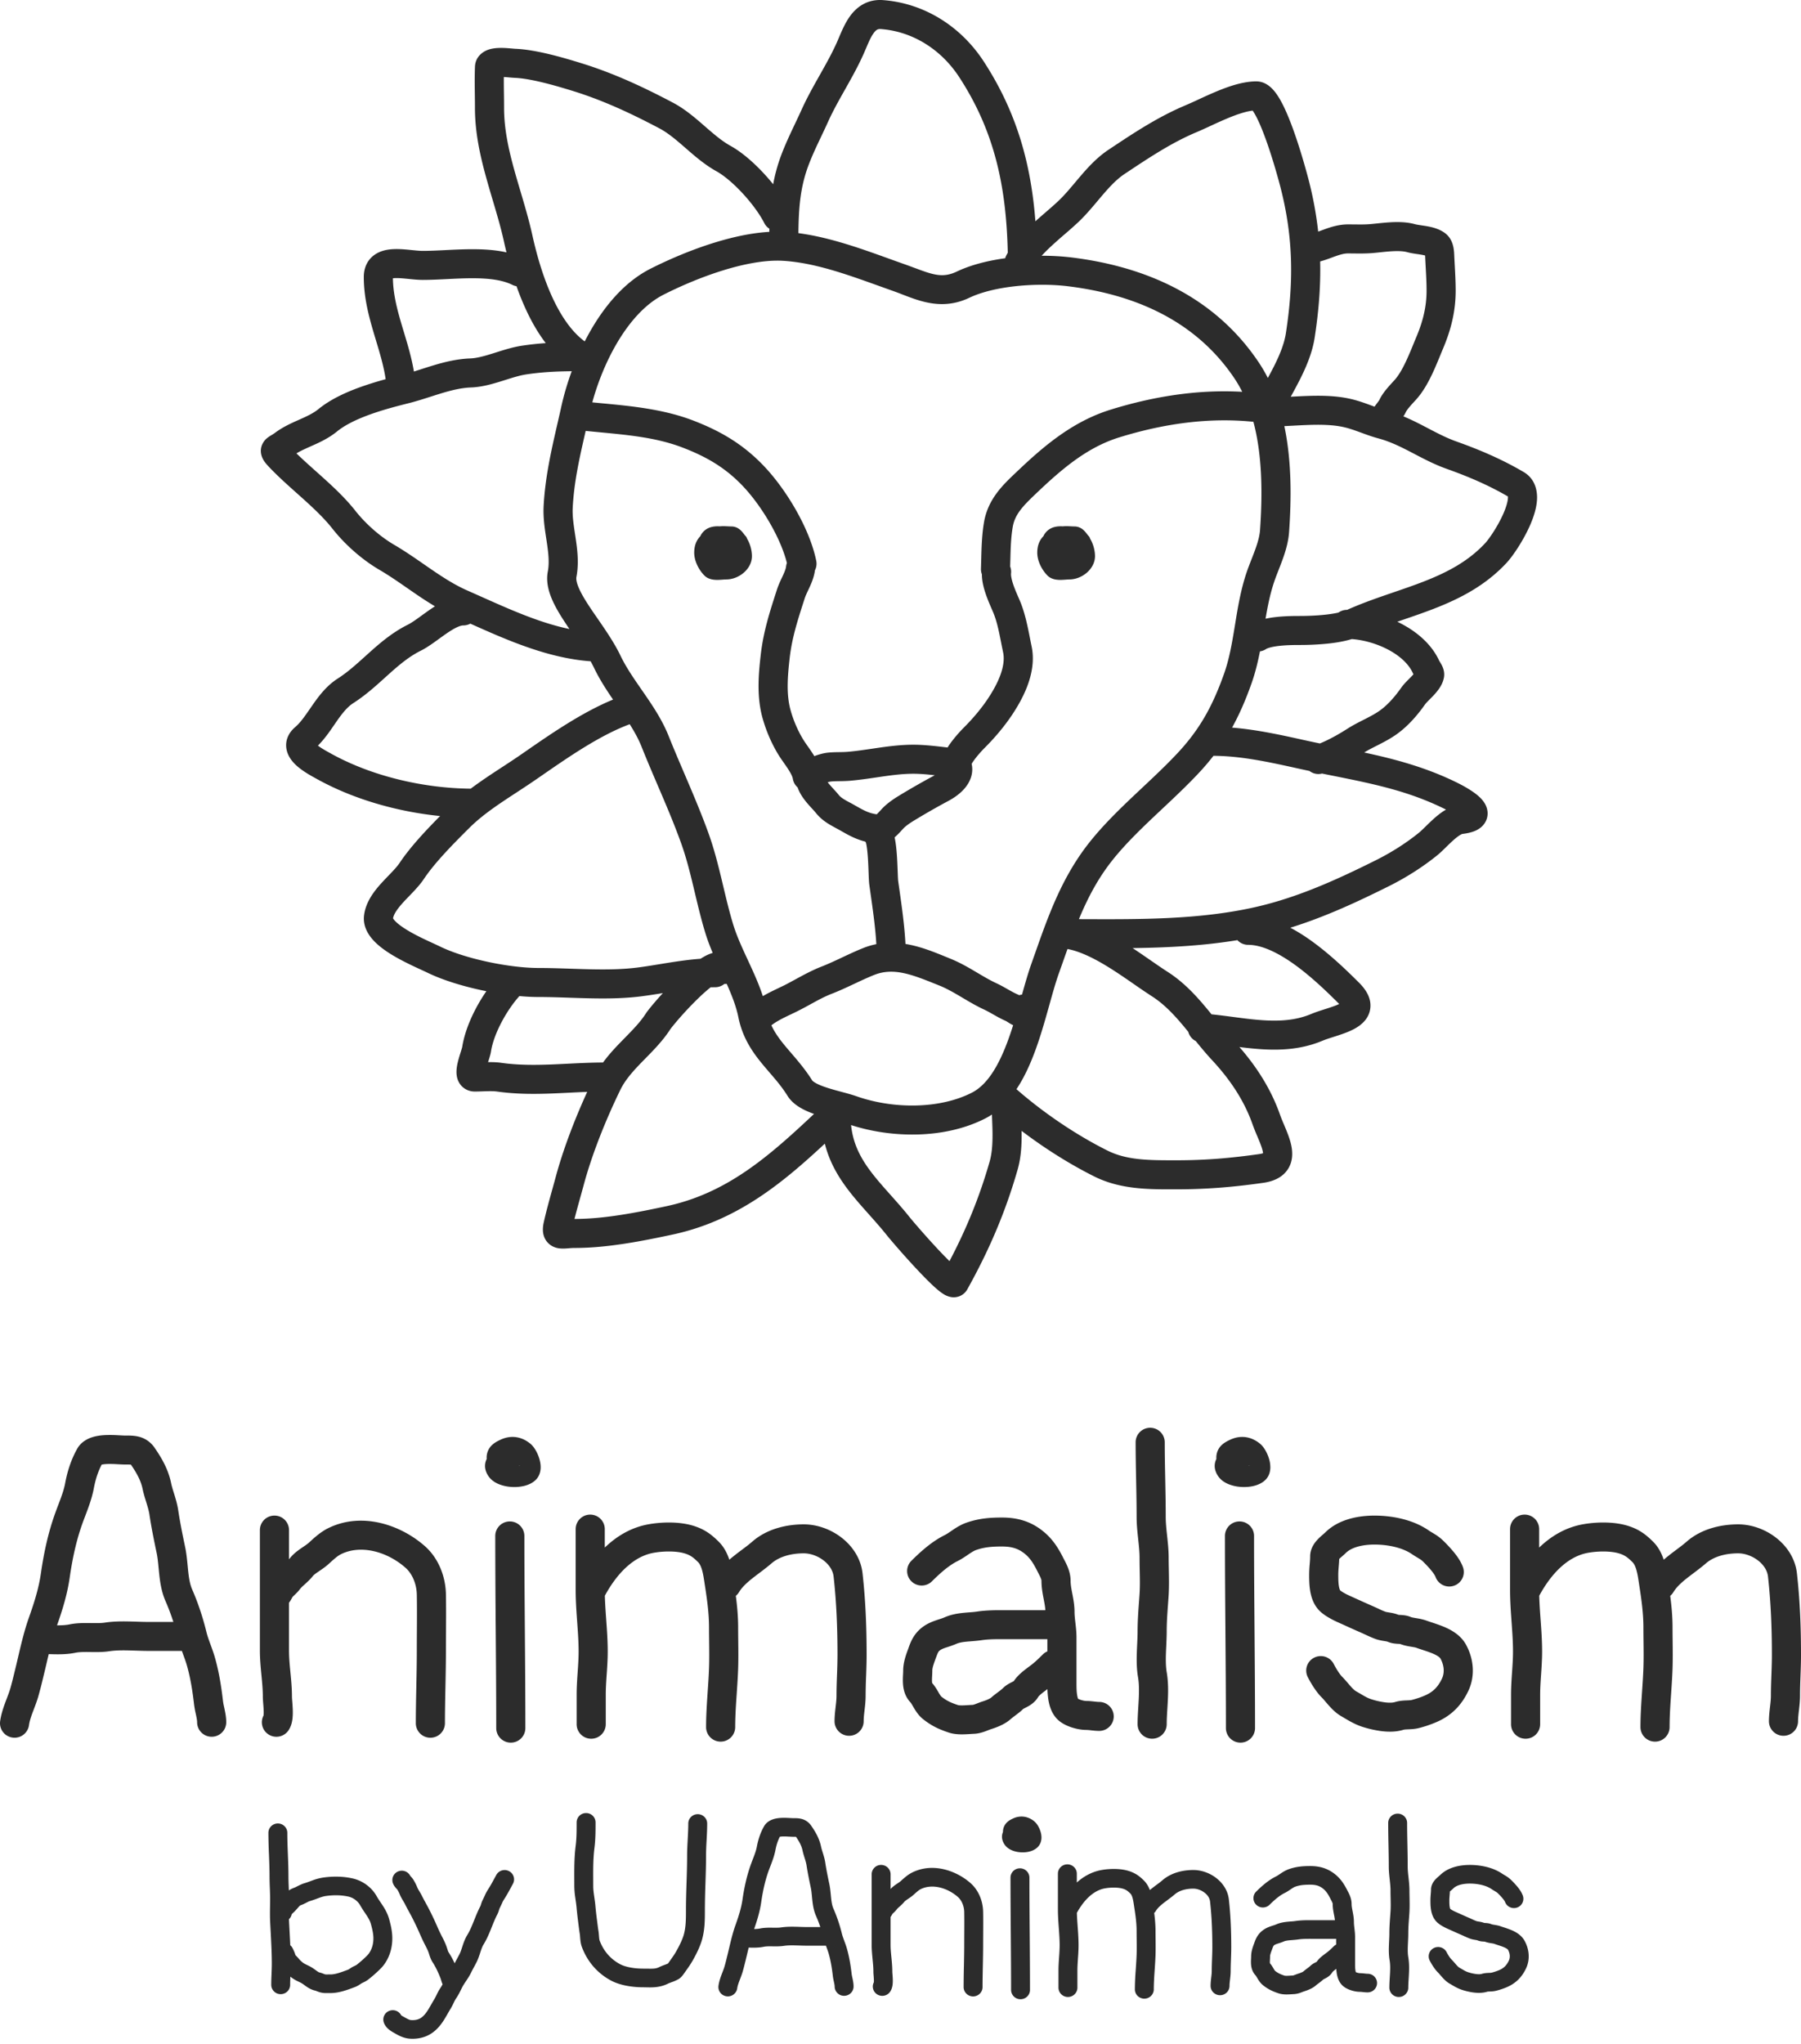 <svg width="290" height="329" fill="none" xmlns="http://www.w3.org/2000/svg"><path d="M167.988 86.32l.02-.02a2.64 2.64 0 011.456-1.37c.554-.216 1.143-.246 1.669-.215a5.68 5.68 0 01.633-.028c.235.002.468.014.668.024l.016.001c.214.011.389.02.548.02.816 0 1.352.433 1.677.786.138.15.262.313.349.428l.026.033c.103.136.16.205.207.252.141.14.236.308.285.487.042.069.082.137.118.205.446.828.659 1.817.659 2.587 0 1.132-.62 2.079-1.367 2.704-.748.627-1.75 1.046-2.765 1.046-.141 0-.317.013-.569.032l-.024.002c-.244.018-.543.04-.845.04-.524 0-1.433-.054-2.074-.692-.856-.853-1.652-2.292-1.652-3.687 0-1.087.319-1.952.965-2.635zm-55.221-.02l-.02.02c-.645.683-.964 1.548-.964 2.635 0 1.395.796 2.834 1.652 3.687.64.638 1.55.691 2.074.691.301 0 .601-.021.845-.04l.023-.001a8.34 8.34 0 01.57-.032c1.014 0 2.016-.419 2.765-1.046.746-.625 1.367-1.572 1.367-2.704 0-.77-.214-1.759-.66-2.587a4.074 4.074 0 00-.117-.205 1.111 1.111 0 00-.285-.487 2.699 2.699 0 01-.208-.252l-.025-.033a6.363 6.363 0 00-.35-.428c-.324-.353-.861-.786-1.677-.786-.159 0-.333-.009-.548-.02h-.016c-.2-.011-.433-.023-.668-.025a5.69 5.69 0 00-.633.028c-.525-.031-1.115 0-1.669.215a2.643 2.643 0 00-1.456 1.37z" fill="#2C2C2C"/><path fill-rule="evenodd" clip-rule="evenodd" d="M158.393 9.878c5.454 8.36 7.637 16.764 8.329 25.736a119.06 119.06 0 011.655-1.452l.064-.055c.75-.65 1.42-1.232 1.99-1.772.916-.867 1.739-1.843 2.661-2.938l.001-.002c.287-.34.583-.692.895-1.055 1.247-1.455 2.701-3.04 4.509-4.24l.351-.234c3.727-2.476 7.61-5.057 12.033-6.913a67.543 67.543 0 002.074-.931l.273-.126a74.173 74.173 0 012.813-1.244c1.89-.777 4.155-1.554 6.251-1.554 1.287 0 2.18.784 2.625 1.254.51.538.944 1.21 1.309 1.865.739 1.33 1.436 3.042 2.04 4.717 1.216 3.377 2.19 7 2.469 8.084a58.488 58.488 0 011.52 8.26c.211-.075.438-.158.686-.25l.103-.037c1.019-.373 2.413-.875 4.021-.875.377 0 .73.004 1.066.007.898.01 1.681.018 2.491-.05.271-.022.614-.058.994-.097.712-.074 1.551-.16 2.282-.201 1.198-.067 2.616-.059 3.956.312.137.038.352.079.707.133l.277.042h.002c.272.04.595.088.895.14.755.134 2.039.394 3.04 1.192.874.697 1.142 1.67 1.242 2.14.112.523.135 1.038.146 1.29l.001.023c.023.528.052 1.076.083 1.637.072 1.326.148 2.726.148 4.111 0 3.377-.788 6.364-2.034 9.313-.13.307-.27.648-.419 1.013-.38.924-.819 1.993-1.291 2.997-.663 1.408-1.504 2.948-2.601 4.163-.113.125-.224.245-.333.363l-.004.005c-.249.271-.491.535-.738.828-.369.438-.544.711-.593.823a5.047 5.047 0 01-.401.714c1.203.498 2.306 1.055 3.342 1.593l.636.332c1.575.822 2.985 1.559 4.568 2.122 3.794 1.35 7.328 2.865 10.813 4.908 1.8 1.055 2.212 2.896 2.157 4.334-.054 1.402-.536 2.87-1.079 4.128-1.09 2.525-2.81 5.065-3.822 6.155-3.435 3.696-7.584 5.788-11.716 7.392-1.633.633-3.31 1.208-4.942 1.766l-.003.001-.033.011-.907.311.076.036.052.026.126.061c2.64 1.301 5.202 3.334 6.504 6.174l.04.067.027.044.063.101c.047.076.103.169.153.258.093.163.232.421.339.729.097.28.25.828.13 1.486-.137.749-.484 1.362-.783 1.796a9.803 9.803 0 01-.97 1.166c-.17.179-.391.401-.576.588l-.003.003-.002.002-.099.1-.08.081a6.04 6.04 0 00-.085.087 4.71 4.71 0 00-.43.481c-1.155 1.644-2.637 3.398-4.44 4.716-1.022.746-2.088 1.306-3.019 1.78l-.34.174-.004.001c-.749.381-1.396.71-2.011 1.089 4.887 1.05 9.797 2.351 14.688 4.722.623.302 2.632 1.29 3.836 2.403.316.292.721.721 1.003 1.275.298.585.562 1.551.09 2.586-.431.946-1.247 1.416-1.812 1.65-.598.248-1.285.387-1.996.47h.004l-.003.001c-.023.006-.158.045-.423.21-.307.192-.665.475-1.077.845-.368.33-.727.681-1.104 1.05l-.001.001-.001.001-.002.002-.002.002-.13.127c-.398.389-.858.836-1.293 1.189-2.392 1.936-5.078 3.627-7.83 4.998-5.091 2.536-10.281 4.945-15.837 6.668a29.263 29.263 0 013.404 2.129c3.013 2.162 5.73 4.8 7.66 6.723 1.051 1.048 2.046 2.478 1.8 4.2-.245 1.717-1.578 2.673-2.419 3.149-.919.52-2.022.898-2.914 1.188l-.183.059-.149.048-.307.099c-.691.221-1.252.401-1.725.599-3.463 1.453-6.966 1.575-10.233 1.334a60.877 60.877 0 01-3.135-.324c2.78 3.185 5.093 6.778 6.542 10.902.172.489.374.969.607 1.52.111.263.229.542.354.846.345.842.742 1.879.91 2.908.168 1.031.17 2.442-.749 3.687-.912 1.237-2.346 1.783-3.822 1.993-4.673.665-9.016 1.043-13.904 1.043l-.67.001c-3.894.007-8.451.015-12.606-2.054-3.949-1.968-8.025-4.535-11.733-7.352l.004.343c.017 1.882-.084 3.932-.651 5.909-1.978 6.898-4.6 12.98-8.102 19.262-.279.5-.732.905-1.305 1.115a2.56 2.56 0 01-1.268.126 3.3 3.3 0 01-1.151-.426c-.46-.269-.937-.659-1.351-1.024-.871-.768-1.942-1.858-2.984-2.967-2.09-2.226-4.273-4.762-4.893-5.539-.938-1.174-1.91-2.265-2.907-3.383l-.429-.482c-1.127-1.267-2.281-2.587-3.31-4.002-1.453-2-2.674-4.215-3.339-6.877-6.947 6.465-14.23 12.439-24.54 14.64-4.917 1.05-10.465 2.15-15.76 2.15-.328 0-.623.024-.971.051l-.185.015c-.315.025-.912.072-1.473-.028a3.061 3.061 0 01-1.258-.517 2.834 2.834 0 01-1.017-1.343c-.324-.885-.17-1.782-.047-2.332.398-1.784.908-3.62 1.4-5.387.18-.649.357-1.288.526-1.912 1.213-4.489 3.076-9.323 5.063-13.668-.902.033-1.809.079-2.734.125h-.004c-.934.047-1.887.094-2.871.132-2.859.109-5.852.123-8.877-.307-.44-.063-.953-.074-1.584-.06a41.82 41.82 0 00-.65.021h-.002c-.448.015-.951.033-1.381.033-.679 0-1.46-.221-2.079-.847-.564-.571-.754-1.241-.822-1.682-.128-.821.042-1.667.165-2.186.135-.57.321-1.157.46-1.6l.017-.05a20.098 20.098 0 00.234-.785v-.004l.001-.002c.465-3.004 2.055-6.335 3.888-8.992-3.44-.687-6.883-1.718-9.47-2.972-.235-.114-.547-.257-.913-.426-1.259-.578-3.162-1.453-4.787-2.439-1.063-.644-2.181-1.434-3.031-2.363-.824-.9-1.709-2.283-1.492-4.012.279-2.225 1.703-3.981 2.824-5.213.352-.387.759-.809 1.128-1.193l.002-.001v-.001l.005-.005.006-.006c.208-.215.403-.418.57-.595.528-.56.921-1.017 1.193-1.424 1.74-2.6 4.29-5.295 6.517-7.542-6.915-.694-14.054-2.72-20.018-6.062l-.19-.106c-.67-.369-2.057-1.133-3.046-2.076-.536-.511-1.287-1.376-1.487-2.564-.24-1.433.408-2.653 1.393-3.494.847-.723 1.519-1.695 2.415-2.992l.003-.004.33-.476c.979-1.409 2.241-3.151 4.12-4.355 1.565-1.002 2.914-2.219 4.428-3.584l.676-.608c1.739-1.558 3.707-3.243 6.173-4.472.404-.201.9-.524 1.533-.973l.684-.493a67.36 67.36 0 011.343-.957c.25-.171.522-.354.813-.538a59.966 59.966 0 01-3.164-2.042c-.459-.314-.906-.624-1.346-.928-1.492-1.032-2.9-2.007-4.388-2.876-2.86-1.67-5.598-4.1-7.62-6.663-1.268-1.608-2.877-3.138-4.654-4.74l-1.068-.957h-.001c-1.427-1.274-2.923-2.61-4.244-3.979-.356-.368-.759-.795-1.033-1.211-.265-.402-.908-1.566-.188-2.87.263-.476.616-.766.796-.902a5.52 5.52 0 01.489-.325h.001l.087-.052c.21-.127.373-.224.57-.372 1.28-.956 2.673-1.574 3.803-2.076l.217-.096c1.242-.553 2.191-1.004 3.01-1.672 1.873-1.527 4.294-2.642 6.608-3.482a54.96 54.96 0 014.187-1.312c-.297-2.057-.91-4.094-1.587-6.34l-.103-.344c-.879-2.92-1.83-6.185-1.83-9.766 0-1.427.542-2.727 1.735-3.569 1.022-.72 2.223-.88 3.095-.916.916-.038 1.881.052 2.66.13l.252.025c.73.074 1.282.129 1.74.129 1.13 0 2.357-.06 3.696-.127l.071-.004c1.344-.066 2.787-.136 4.22-.137 1.781-.001 3.683.1 5.507.507a70.125 70.125 0 01-.4-1.713c-.5-2.262-1.141-4.423-1.808-6.67a193.8 193.8 0 01-1.056-3.642c-.98-3.535-1.813-7.276-1.813-11.233 0-.657-.009-1.347-.018-2.055-.02-1.49-.04-3.06.02-4.567.066-1.633 1.296-2.419 2.044-2.701.705-.266 1.462-.315 1.984-.324.572-.01 1.144.03 1.588.067l.521.045c.183.017.298.028.39.031 3.329.128 7.78 1.443 10.61 2.319 5.241 1.62 9.999 3.847 14.735 6.345 1.945 1.026 3.615 2.477 5.054 3.729l.014.012c1.519 1.32 2.804 2.436 4.217 3.218 1.875 1.038 3.84 2.78 5.499 4.592a33.54 33.54 0 011.361 1.582 27.39 27.39 0 011.336-4.788c.665-1.747 1.467-3.436 2.229-5.042l.001-.002c.351-.741.695-1.464 1.012-2.168.875-1.937 1.91-3.77 2.885-5.5l.001-.002.104-.184c1.024-1.815 1.98-3.526 2.763-5.308.077-.176.16-.372.249-.583.433-1.024 1.017-2.406 1.802-3.484 1.084-1.49 2.791-2.767 5.337-2.572 6.774.519 12.587 4.353 16.178 9.858zm-18.9-2.204v-.001c.423-.99.742-1.736 1.181-2.338.42-.578.703-.694 1.182-.657 5.163.396 9.722 3.326 12.605 7.746 5.807 8.9 7.579 17.89 7.813 28.25-.088.156-.173.312-.252.47a2.4 2.4 0 00-.162.419c-2.808.387-5.544 1.076-7.79 2.143-2.289 1.088-3.811.523-6.801-.587-.553-.205-1.156-.429-1.823-.664-.739-.26-1.495-.533-2.265-.81-4.547-1.64-9.585-3.455-14.618-4.12.041-4.04.284-7.407 1.653-11.003.601-1.578 1.265-2.976 1.981-4.482.371-.78.756-1.591 1.153-2.47.788-1.744 1.732-3.418 2.738-5.2l.064-.114c1.011-1.793 2.081-3.697 2.971-5.725.134-.305.255-.59.37-.857zm81.839 57.776a8.89 8.89 0 01.203-.286c.082-.113.166-.224.236-.318l.018-.023c.079-.104.141-.188.196-.264.073-.102.107-.155.118-.172l.004-.007c.333-.738.869-1.422 1.276-1.905.316-.376.673-.764.942-1.058a14.285 14.285 0 00.239-.261c.63-.698 1.238-1.738 1.841-3.02a57.32 57.32 0 001.146-2.661c.161-.394.323-.787.488-1.18 1.071-2.534 1.668-4.898 1.668-7.5 0-1.255-.065-2.446-.135-3.71-.032-.59-.065-1.198-.093-1.835a22.241 22.241 0 00-.006-.129 7.156 7.156 0 00-.555-.118 24.598 24.598 0 00-.909-.14l-.161-.025c-.363-.056-.82-.131-1.249-.25-.596-.165-1.404-.206-2.438-.149-.661.037-1.233.098-1.836.161-.41.044-.834.089-1.31.129-1.052.088-2.155.076-3.113.065-.294-.003-.575-.006-.837-.006-.681 0-1.362.207-2.403.588l-.113.042-.132.048c-.52.193-1.148.425-1.844.611.095 4.037-.235 8.06-.885 12.27-.374 2.424-1.362 4.733-2.401 6.79a84.592 84.592 0 01-1.45 2.715c.811-.044 1.657-.09 2.564-.122 2.211-.078 4.604-.06 6.867.428 1.196.257 2.275.64 3.224.986l.328.12.512.187zm-4.447 32.705h.027c2.079-.93 4.197-1.69 6.245-2.397l.389-.134.914-.314c1.621-.555 3.183-1.09 4.718-1.686 3.856-1.496 7.243-3.27 9.977-6.212.605-.651 2.049-2.726 2.955-4.826.455-1.055.68-1.904.701-2.463a1.823 1.823 0 00-.002-.217c-3.107-1.805-6.305-3.18-9.859-4.445-1.914-.681-3.629-1.579-5.178-2.39l-.209-.109-.408-.212c-1.755-.912-3.366-1.694-5.203-2.189-.994-.268-1.931-.612-2.755-.914l-.318-.117c-.934-.34-1.749-.622-2.602-.806-1.673-.36-3.59-.4-5.709-.325-.721.026-1.498.067-2.293.11-.485.025-.978.052-1.468.075 1.219 5.785 1.125 11.87.765 17.023-.111 1.595-.562 3.09-1.032 4.398a63.17 63.17 0 01-.642 1.686v.002l-.084.213c-.238.61-.453 1.17-.638 1.715-.646 1.903-1.04 3.871-1.397 5.963.62-.14 1.23-.225 1.762-.282 1.4-.153 2.816-.165 3.743-.165 1.151 0 2.655-.047 4.108-.205.796-.087 1.515-.2 2.124-.337a2.34 2.34 0 011.369-.44zm6.285 6.222c-1.796-.884-3.788-1.399-5.504-1.521-1.2.372-2.544.587-3.765.72a44.134 44.134 0 01-4.617.233c-.907 0-2.105.014-3.234.137-1.245.135-1.957.363-2.193.52a2.328 2.328 0 01-.977.37c-.335 1.712-.755 3.462-1.368 5.187-.917 2.579-1.909 4.898-3.122 7.085 3.999.324 7.88 1.184 11.532 1.993l.248.055c.785.174 1.571.34 2.358.502 1.467-.6 3.009-1.458 4.417-2.36.881-.564 1.806-1.033 2.609-1.441l.328-.166c.918-.469 1.689-.883 2.382-1.389 1.23-.899 2.37-2.202 3.372-3.628.284-.404.633-.775.904-1.054.149-.153.268-.273.379-.384a23.231 23.231 0 00.543-.56l.058-.063.048-.054.028-.031a3.846 3.846 0 01-.065-.129l-.021-.045a.256.256 0 01-.011-.024c-.69-1.527-2.234-2.92-4.329-3.953zm-14.017 19.339c.571.127 1.137.249 1.697.367.558.431 1.3.605 2.024.418.609.124 1.212.245 1.809.365l.027.006h.003c6.214 1.248 11.836 2.376 17.587 5.164.142.069.327.16.539.269-.097.055-.19.111-.279.166-.635.397-1.222.881-1.725 1.333-.45.404-.886.83-1.256 1.193l-.13.127c-.427.418-.731.707-.966.897-2.103 1.703-4.496 3.212-6.97 4.445-6.614 3.295-13.023 6.177-20.036 7.674-8.748 1.868-17.894 1.832-27.161 1.795l-.587-.002c1.425-3.427 3.08-6.597 5.465-9.575 1.89-2.359 4.143-4.58 6.548-6.856.463-.438.933-.88 1.406-1.324 1.949-1.831 3.96-3.721 5.803-5.682a39.39 39.39 0 002.445-2.851c4.54.031 9.031 1.025 13.737 2.067l.02.004zm-36.655-82.285a39.436 39.436 0 00-4.77-.267 26.88 26.88 0 011.585-1.58 84.941 84.941 0 012.163-1.916l.041-.035a67.14 67.14 0 002.144-1.911c1.128-1.068 2.181-2.32 3.134-3.453.26-.309.513-.609.757-.894 1.209-1.41 2.313-2.57 3.546-3.389l.207-.137c3.833-2.546 7.39-4.91 11.396-6.59.692-.29 1.457-.644 2.219-.995l.277-.128a68.89 68.89 0 012.633-1.165c1.526-.628 2.841-1.043 3.876-1.165.113.159.254.38.419.676.554.996 1.15 2.428 1.727 4.03 1.144 3.176 2.076 6.636 2.341 7.667 2.083 8.093 2.121 15.298.861 23.459-.262 1.694-.987 3.483-1.955 5.397a65.09 65.09 0 01-.949 1.799 24.517 24.517 0 00-1.52-2.588c-7.149-10.604-18.275-15.37-30.132-16.815zm-48.623-4.114l.007-.509a2.321 2.321 0 01-.823-.916c-.668-1.332-1.906-3.054-3.387-4.672-1.492-1.627-3.062-2.965-4.313-3.657-1.857-1.028-3.47-2.431-4.866-3.646l-.156-.136c-1.508-1.31-2.786-2.397-4.18-3.132-4.613-2.434-9.082-4.513-13.931-6.013-2.956-.914-6.801-2.012-9.4-2.111a18.95 18.95 0 01-.82-.063H82l-.295-.027c-.198-.016-.391-.03-.577-.04a119 119 0 00.017 2.676c.01.74.02 1.498.02 2.29 0 3.323.7 6.583 1.644 9.99.298 1.078.63 2.196.968 3.338.696 2.348 1.422 4.797 1.955 7.212.698 3.161 1.803 7.081 3.484 10.537 1.373 2.823 3.019 5.106 4.939 6.51.31-.608.636-1.21.978-1.802 2.315-4.01 5.494-7.816 9.614-9.898 2.861-1.447 6.5-3.021 10.275-4.189 2.883-.891 5.946-1.577 8.852-1.742zm-40.703 8.75a2.348 2.348 0 01-.658-.214c-1.61-.802-3.805-1.072-6.463-1.07-1.302 0-2.634.064-3.992.131l-.127.007c-1.294.064-2.624.13-3.872.13-.713 0-1.52-.082-2.2-.151l-.056-.006-.202-.02c-.806-.08-1.46-.133-2-.111a3.874 3.874 0 00-.334.027c.036 2.733.763 5.33 1.631 8.215l.15.495.001.005c.59 1.953 1.226 4.06 1.599 6.291.38-.118.763-.242 1.157-.368.609-.196 1.242-.4 1.926-.606 1.813-.547 3.813-1.052 5.96-1.131 1.045-.039 2.214-.353 3.669-.808l.548-.172c1.236-.392 2.677-.848 4.084-1.064a46.47 46.47 0 013.885-.424c-1.135-1.48-2.085-3.111-2.88-4.748a42.343 42.343 0 01-1.826-4.407zm88.757.002c10.994 1.339 20.656 5.656 26.809 14.782.475.705.903 1.444 1.288 2.21-7.208-.405-14.359.757-21.173 2.866-6.286 1.944-10.996 6.065-15.239 10.105l-.159.15c-1.968 1.872-4.387 4.172-5.012 7.885-.346 2.06-.398 4.103-.445 5.985-.013.5-.025.988-.042 1.462-.012.322.042.63.149.914.003 1.139.311 2.263.607 3.137.314.929.715 1.847 1.012 2.53l.147.338c.639 1.481.958 3.095 1.321 4.931l.001.002v.004l.002.006v.002c.103.519.209 1.056.327 1.612.218 1.026.068 2.23-.412 3.575-.477 1.337-1.226 2.664-2.014 3.851-1.059 1.597-2.42 3.209-3.818 4.607a23.32 23.32 0 00-1.907 2.155c-.257.333-.534.715-.794 1.128l-.071-.008-.621-.071c-1.531-.178-3.205-.372-4.913-.366-1.904.007-3.763.24-5.499.489-.371.053-.734.107-1.092.16-1.361.2-2.637.388-3.925.496-.406.034-.815.04-1.323.048l-.08.001c-.516.007-1.134.018-1.778.086-.583.061-1.396.262-2.149.557a20.294 20.294 0 00-.346-.548c-.24-.366-.497-.732-.724-1.057l-.002-.002-.156-.223a16.485 16.485 0 01-.666-1.011 19.118 19.118 0 01-1.917-4.499c-.716-2.524-.514-5.354-.16-8.456.372-3.245 1.258-5.993 2.34-9.35l.073-.225c.129-.399.298-.76.531-1.257l.265-.571c.318-.697.72-1.638.859-2.711.234-.454.32-.988.21-1.527-1.077-5.292-4.921-11.597-8.495-15.324-3.353-3.496-6.978-5.59-11.359-7.269-4.775-1.83-10.018-2.323-14.818-2.775-.466-.044-.929-.087-1.386-.132.802-2.96 2.087-6.278 3.823-9.286 2.084-3.61 4.689-6.554 7.671-8.06 2.678-1.355 6.071-2.82 9.544-3.894 3.506-1.084 6.924-1.715 9.716-1.543 5.008.31 10.138 2.152 15.399 4.04.781.281 1.566.563 2.353.84.458.163.931.345 1.418.534 3.001 1.16 6.564 2.54 10.789.531 4.126-1.96 11.023-2.442 15.841-1.855zm-9.27 45.11c.132.34.186.718.141 1.106-.033.29.047.877.355 1.788.245.724.554 1.434.853 2.122l.072.165.099.229c.856 1.986 1.298 4.243 1.67 6.136.089.458.174.894.261 1.299.457 2.158.068 4.282-.582 6.105-.652 1.83-1.622 3.51-2.52 4.863-1.261 1.901-2.831 3.751-4.409 5.328a18.886 18.886 0 00-1.512 1.707 9.172 9.172 0 00-.632.914c.034.14.06.287.076.441.176 1.66-.668 2.945-1.398 3.725-.75.801-1.67 1.395-2.393 1.782a114.932 114.932 0 00-5.514 3.149c-.821.499-1.45.945-1.873 1.42-.171.191-.506.56-.865.912-.13.127-.279.267-.436.403l.042.2c.169.842.266 1.833.329 2.746.061.896.095 1.803.123 2.539l.003.078c.015.382.027.707.041.972.007.132.013.239.02.324l.005.059.002.026.002.016.002.018.001.011.001.008v.002l.196 1.385c.397 2.789.827 5.802.982 8.77 2.379.388 4.574 1.286 6.472 2.062l.748.305c1.489.6 2.821 1.367 4.008 2.068l.374.221c1.072.634 2.022 1.197 3.03 1.664.648.3 1.255.644 1.768.936l.12.068c.568.321 1.035.58 1.511.787.098.043.194.089.285.136.145-.046.296-.079.451-.096.489-1.75.977-3.47 1.502-4.947.19-.534.378-1.068.566-1.603l.005-.012c2.19-6.217 4.388-12.453 8.889-18.072 2.105-2.629 4.561-5.037 6.982-7.329.492-.465.981-.925 1.467-1.381l.001-.001.001-.002.002-.001.001-.001.001-.001c1.937-1.82 3.812-3.582 5.544-5.426 3.669-3.902 5.73-7.681 7.563-12.839.865-2.432 1.297-4.986 1.751-7.771l.039-.237c.432-2.655.9-5.527 1.852-8.332.222-.653.473-1.301.71-1.91l.085-.216v-.001c.212-.542.412-1.053.597-1.568.421-1.168.702-2.188.769-3.144.399-5.726.385-11.936-1.069-17.395-7.206-.741-14.503.309-21.583 2.5-5.149 1.592-9.175 5.008-13.39 9.02-2.153 2.05-3.439 3.37-3.785 5.43-.287 1.704-.329 3.318-.376 5.146v.002l-.033 1.192zm-43.111-13.015c2.991 3.12 6.135 8.316 7.16 12.45-.065.173-.11.357-.132.55-.038.332-.178.74-.479 1.399l-.168.36c-.256.543-.596 1.265-.825 1.975l-.12.372c-1.049 3.25-2.063 6.39-2.487 10.104-.351 3.063-.69 6.743.306 10.255a23.754 23.754 0 002.384 5.59c.269.458.58.912.86 1.313l.178.255.004.005c.223.319.428.612.625.913.523.798.756 1.312.812 1.65.093.554.373 1.03.767 1.373.304.896.82 1.624 1.194 2.105.356.458.739.881 1.048 1.219l.101.11c.284.31.476.52.62.701.644.806 1.397 1.356 2.062 1.766.375.232.876.503 1.274.718l.002.001.003.001.003.002c.189.103.355.192.471.258l.164.094c1.213.69 2.378 1.353 3.945 1.749.033.044.068.087.104.129.02.073.045.175.073.311.108.539.189 1.287.248 2.146.056.823.088 1.668.116 2.418l.006.154c.025.657.052 1.376.112 1.806l.199 1.409c.392 2.758.78 5.49.93 8.135-.691.136-1.39.339-2.094.619-1.174.468-2.316 1.005-3.385 1.507l-.127.06c-1.129.53-2.18 1.02-3.237 1.431-1.479.575-2.962 1.384-4.275 2.1-.584.318-1.135.618-1.636.872-.208.105-.496.242-.826.399-.669.319-1.509.72-2.204 1.099-.159.088-.325.18-.494.279-.565-1.735-1.296-3.383-2.005-4.925l-.431-.933c-.911-1.965-1.742-3.759-2.311-5.6-.62-2.01-1.112-4.074-1.625-6.226l-.001-.001c-.078-.33-.157-.662-.238-.996-.594-2.477-1.239-5.05-2.141-7.546-1.188-3.291-2.58-6.547-3.938-9.723-.857-2.004-1.7-3.976-2.47-5.905-1.03-2.581-2.565-4.863-3.988-6.925l-.354-.512c-1.331-1.922-2.535-3.662-3.431-5.535-.974-2.034-2.445-4.163-3.736-6.032-.44-.637-.858-1.243-1.23-1.805-.782-1.184-1.385-2.205-1.757-3.093-.38-.906-.412-1.427-.36-1.7.423-2.214.153-4.374-.115-6.193l-.107-.71v-.002c-.243-1.61-.443-2.94-.374-4.26.221-4.216 1.114-8.111 2.08-12.32v-.003l.006-.028c.792.08 1.575.155 2.35.229 4.722.45 9.128.87 13.242 2.447 3.91 1.498 6.892 3.257 9.652 6.135zm4.666 86.861c.499 1.083 1.171 2.039 1.975 3.031.333.411.713.852 1.118 1.324 1.106 1.284 2.405 2.794 3.488 4.532.012.014.147.182.616.436.47.255 1.096.502 1.855.746.738.237 1.515.446 2.304.657l.052.014c.764.205 1.588.426 2.267.666 5.848 2.063 13.341 2.118 18.605-.57 2.491-1.272 4.332-4.337 5.862-8.545.276-.758.534-1.532.781-2.314-.33-.151-.653-.357-.82-.463l-.047-.03a7.828 7.828 0 00-.24-.149 1.68 1.68 0 00-.073-.04l-.002-.001c-.731-.318-1.394-.691-1.952-1.008l-.081-.045c-.551-.313-1-.567-1.466-.783-1.236-.573-2.397-1.261-3.442-1.88l-.375-.222c-1.181-.697-2.246-1.301-3.376-1.757l-.277-.111c-4.093-1.651-7.075-2.854-10.231-1.596-1.04.415-2.069.898-3.174 1.417l-.08.038c-1.112.522-2.302 1.079-3.531 1.557-1.208.47-2.214 1.022-3.36 1.65-.647.355-1.339.734-2.137 1.137-.412.208-.792.388-1.165.564-.564.267-1.113.527-1.728.863-.611.334-1.059.631-1.366.882zm-49.605-64.367c.407 0 .79-.104 1.124-.285 5.843 2.618 12.4 5.525 19.23 6.048l.097.006h.016l.025.001c.201.361.39.721.563 1.082.87 1.816 1.972 3.511 3.05 5.085-5.021 2.069-10.007 5.518-14.11 8.357l-.918.634c-.869.599-1.805 1.211-2.772 1.843-1.67 1.092-3.436 2.245-5.118 3.507-7.647-.065-16.04-2.028-22.649-5.731l-.233-.13-.004-.002a23.22 23.22 0 01-.998-.577 9.104 9.104 0 01-.719-.49c1.053-1.051 1.9-2.285 2.605-3.314l.002-.002.32-.466c.986-1.418 1.791-2.437 2.802-3.084 1.915-1.227 3.573-2.725 5.062-4.071l.002-.002.01-.008.63-.568c1.713-1.535 3.28-2.843 5.134-3.766.752-.375 1.497-.88 2.156-1.347.291-.207.557-.399.814-.586.384-.279.75-.544 1.154-.822 1.4-.961 2.24-1.312 2.725-1.312zm17.083.581c-4.774-.994-9.467-3.09-14.264-5.232l-.007-.003-.005-.002c-.734-.328-1.47-.656-2.209-.982-1.939-.855-3.763-2.02-5.683-3.33-.404-.277-.815-.561-1.233-.85-1.516-1.05-3.122-2.162-4.782-3.132-2.327-1.359-4.626-3.391-6.304-5.519-1.533-1.944-3.401-3.7-5.195-5.317-.389-.35-.773-.693-1.15-1.03l-.005-.005c-1.1-.982-2.148-1.918-3.12-2.867.687-.415 1.46-.759 2.404-1.18l.068-.03c1.21-.539 2.702-1.209 4.065-2.32 1.273-1.038 3.119-1.937 5.244-2.708 2.098-.762 4.305-1.342 6.214-1.818 1.238-.308 2.53-.723 3.727-1.107.572-.183 1.123-.36 1.635-.514 1.69-.51 3.233-.877 4.774-.934 1.746-.064 3.463-.57 4.897-1.017l.592-.187.009-.002c1.269-.4 2.323-.732 3.342-.889 2.464-.377 4.816-.492 7.357-.519a43.73 43.73 0 00-1.673 5.664c-.204.924-.417 1.853-.632 2.789-.974 4.234-1.978 8.604-2.222 13.262-.097 1.83.185 3.672.424 5.235l.1.66c.266 1.81.409 3.274.148 4.642-.298 1.565.1 3.088.639 4.372.546 1.304 1.348 2.62 2.168 3.861.225.342.452.678.677 1.009zm100.847 66.315a2.345 2.345 0 01-1.204-1.488c-.334-.41-.659-.805-.974-1.178-1.534-1.812-3.053-3.369-4.869-4.532a104.65 104.65 0 01-2.894-1.956l-.817-.564c-1.294-.89-2.617-1.78-3.957-2.576-2.149-1.275-4.145-2.183-5.932-2.521-.288.802-.576 1.617-.869 2.447l-.533 1.504c-.505 1.421-.981 3.124-1.518 5.045l-.153.545c-.589 2.104-1.247 4.408-2.054 6.628-.787 2.163-1.771 4.416-3.093 6.394 4.314 3.784 9.623 7.373 14.659 9.882 3.136 1.562 6.665 1.561 10.872 1.56h.307c4.623 0 8.741-.356 13.241-.996.31-.044.508-.099.627-.143a1.577 1.577 0 00-.021-.163c-.075-.457-.284-1.063-.623-1.89-.081-.199-.174-.418-.271-.649a35.457 35.457 0 01-.775-1.94c-1.35-3.845-3.633-7.241-6.525-10.345-.894-.959-1.777-2.023-2.624-3.064zm5.993-3.883c-1.118-.147-2.278-.3-3.447-.417a88.148 88.148 0 00-1.139-1.377c-1.639-1.937-3.515-3.912-5.918-5.451-.834-.534-1.728-1.153-2.713-1.834l-.869-.6c-.663-.456-1.357-.929-2.073-1.398 5.609-.077 11.297-.361 16.875-1.28a2.343 2.343 0 001.726.755c2.132 0 4.715 1.192 7.463 3.164 2.68 1.923 5.168 4.326 7.084 6.236.043.042.082.082.117.12-.442.213-1.037.427-1.79.672-.156.051-.321.104-.493.158l-.006.002c-.719.23-1.546.494-2.228.78-2.485 1.043-5.137 1.197-8.068.981-1.47-.108-2.956-.304-4.519-.51l-.002-.001zm-111.815-3.205c-.952 0-1.992-.052-3.085-.151-2.077 2.315-4.131 6.066-4.572 8.924-.07.446-.25 1.013-.37 1.395l-.027.084-.073.232c.654-.01 1.394.003 2.14.11 2.603.37 5.262.369 8.034.264.865-.033 1.757-.078 2.663-.123h.002c1.87-.093 3.8-.189 5.673-.194.926-1.277 1.97-2.383 2.938-3.377l.297-.305.269-.275c1.352-1.38 2.496-2.55 3.363-3.892.312-.485 1.115-1.467 2.043-2.518.227-.257.469-.526.722-.803-1.042.169-2.123.34-3.267.492-2.848.378-5.756.404-8.563.344-1.113-.024-2.187-.06-3.24-.095h-.001c-1.679-.057-3.303-.112-4.945-.112zm29.921-2.104c.125.005.252 0 .378-.015.835 1.872 1.521 3.622 1.88 5.387.643 3.157 2.108 5.361 3.646 7.258.5.617.979 1.172 1.439 1.707 1.018 1.182 1.948 2.262 2.83 3.677.615.985 1.548 1.636 2.359 2.076.603.327 1.257.6 1.903.832-7.414 6.979-14.114 12.79-23.781 14.854-4.942 1.055-10.04 2.047-14.778 2.047h-.008c.29-1.153.613-2.316.945-3.511l.001-.002c.187-.673.377-1.357.566-2.054 1.34-4.962 3.57-10.488 5.87-15.209.782-1.603 2.009-2.976 3.518-4.527.175-.18.356-.364.54-.551 1.317-1.341 2.824-2.875 3.967-4.647l.031-.044.103-.139c.089-.116.208-.266.354-.446a53.145 53.145 0 014.329-4.662 26.374 26.374 0 011.7-1.491c.238-.006.478-.01.72-.01.565 0 1.083-.199 1.488-.53zm-3.833-4.052c-2.255.165-4.488.529-6.612.875h-.001c-1.152.188-2.271.371-3.345.513-2.486.331-5.108.363-7.842.304-.986-.021-2.01-.055-3.046-.089-1.752-.059-3.54-.119-5.242-.119-4.61 0-11.713-1.444-15.823-3.436a64.341 64.341 0 00-1.204-.563l-.002-.001c-1.244-.573-2.74-1.261-4.106-2.09-.913-.554-1.594-1.072-2.004-1.52a1.868 1.868 0 01-.29-.385c.118-.639.605-1.427 1.631-2.556.324-.356.626-.668.949-1.002.22-.229.452-.468.707-.739.563-.598 1.178-1.286 1.676-2.029 1.798-2.688 4.73-5.64 7.283-8.184 2.18-2.173 4.798-3.884 7.605-5.72 1.05-.686 2.126-1.39 3.216-2.142l.76-.524c4.551-3.145 9.511-6.572 14.284-8.341.762 1.208 1.419 2.394 1.914 3.635.866 2.171 1.745 4.222 2.611 6.244 1.304 3.042 2.579 6.019 3.742 9.24.805 2.229 1.4 4.579 1.993 7.05l.232.971v.002l.001.001c.51 2.141 1.04 4.369 1.71 6.537.327 1.06.729 2.106 1.159 3.126a6.577 6.577 0 00-1.324.564c-.208.114-.419.241-.632.378zm27.147 33.893c-1.539-2.118-2.621-4.311-2.911-7.126 6.649 2.149 15.144 2.234 21.592-1.058.378-.193.74-.406 1.089-.637l.015.377.005.135c.034.86.067 1.685.075 2.502.015 1.728-.089 3.25-.471 4.584-1.632 5.69-3.725 10.796-6.458 15.997a63.508 63.508 0 01-1.771-1.819c-2.03-2.163-4.126-4.603-4.648-5.256-1.022-1.281-2.085-2.473-3.075-3.584l-.42-.471c-1.127-1.267-2.143-2.435-3.022-3.644zm4.833-60.154a119.88 119.88 0 015.735-3.275c-1.235-.139-2.373-.245-3.531-.241-1.557.005-3.145.197-4.848.441-.328.047-.662.097-1.001.147-1.377.203-2.84.419-4.291.541-.576.048-1.14.056-1.612.063l-.116.001c-.524.008-.946.018-1.353.061l-.01.001-.01.001-.018.003-.026.005-.015.002-.053.01a4.97 4.97 0 00-.282.068l-.037.01-.039.011.016.022.02.026.021.027c.229.295.499.596.806.933l.103.112c.26.283.571.622.822.937.18.225.439.442.859.701.298.184.53.308.812.459.219.116.467.248.797.436 1.569.891 2.343 1.326 3.643 1.511l.027-.027a14.4 14.4 0 00.645-.681c.912-1.023 2.05-1.766 2.936-2.305zm58.594 57.727v-.003l.002-.008a.12.12 0 01-.002.011zm.151-.242l.002-.001.002-.001-.007.005.003-.003zm32.135-56.097c.011-.006.013-.006.003-.002l-.003.002zm-19.496 31.839a.143.143 0 01.011-.012l.003-.003.002-.002.002-.001s-.004.006-.018.018zm-14.718-143.77s.01.007.032.028c-.022-.016-.032-.028-.032-.028zM242.792 79.8s.004.007.008.027c-.007-.016-.008-.027-.008-.027z" fill="#2C2C2C"/><path d="M185.205 229.797a2.338 2.338 0 012.344 2.331c0 1.974.039 3.954.079 5.96v.015c.039 1.993.079 4.012.079 6.029 0 .955.103 1.929.224 3.05l.005.049c.115 1.067.245 2.273.245 3.505 0 .547.012 1.142.024 1.764v.016c.028 1.414.059 2.966-.038 4.412-.03.451-.062.89-.094 1.319-.108 1.489-.208 2.873-.208 4.31 0 .765-.04 1.621-.077 2.414v.002a95.56 95.56 0 00-.049 1.163c-.037 1.146-.021 2.137.128 3.008.266 1.554.246 3.121.18 4.516-.025.519-.055.997-.083 1.451v.002c-.052.852-.099 1.617-.099 2.396a2.338 2.338 0 01-2.345 2.331 2.337 2.337 0 01-2.344-2.331c0-.918.062-1.931.119-2.869.025-.42.05-.825.068-1.2.062-1.312.06-2.47-.119-3.513-.23-1.346-.231-2.716-.191-3.942.016-.507.038-.967.059-1.404v-.002c.033-.705.064-1.348.064-2.022 0-1.622.117-3.226.227-4.741l.001-.007v-.004l.003-.034v-.012l.003-.029c.027-.377.054-.748.078-1.112.084-1.248.059-2.446.032-3.744v-.019a99.8 99.8 0 01-.028-2.119c0-.96-.103-1.937-.224-3.058l-.006-.056c-.114-1.064-.244-2.266-.244-3.49 0-1.969-.039-3.947-.078-5.952l-.001-.008v-.015c-.039-1.991-.079-4.009-.079-6.029a2.338 2.338 0 012.345-2.331z" fill="#2C2C2C"/><path fill-rule="evenodd" clip-rule="evenodd" d="M7.526 267.582c-.147.627-.296 1.266-.456 1.918l-.143.591A72.583 72.583 0 016.178 273c-.211.736-.497 1.487-.74 2.122l-.194.515c-.292.789-.493 1.424-.577 2.031a2.342 2.342 0 01-2.643 1.991 2.333 2.333 0 01-2.002-2.628c.157-1.128.506-2.153.823-3.007a62.6 62.6 0 01.259-.687c.225-.592.413-1.087.566-1.618.247-.862.464-1.754.69-2.687l.154-.634c.134-.548.268-1.118.404-1.704.474-2.026.99-4.231 1.716-6.283.889-2.513 1.602-4.756 1.952-7.189.468-3.258 1.16-6.528 2.317-9.725.174-.481.344-.928.505-1.352.476-1.253.876-2.307 1.089-3.447.354-1.902.95-3.766 1.922-5.506.595-1.065 1.574-1.585 2.338-1.844.767-.26 1.577-.347 2.249-.377a20.78 20.78 0 011.93.023l.5.026c.331.018.563.031.753.031l.147-.001c.473-.003 1.246-.007 1.97.17a4.314 4.314 0 012.587 1.792c1.079 1.561 2.185 3.405 2.653 5.655.11.527.267 1.036.463 1.669l.079.254c.219.71.473 1.564.613 2.499.289 1.931.69 3.902 1.107 5.885.216 1.024.323 2.144.415 3.104.028.293.054.572.082.828.131 1.208.302 2.147.646 2.93.956 2.174 1.734 4.563 2.288 6.83.142.578.346 1.161.598 1.851l.076.209c.224.61.483 1.315.69 2.043.673 2.361 1.034 4.688 1.302 6.999.034.294.098.593.188 1.013l.077.364c.113.541.259 1.283.259 2.048a2.338 2.338 0 01-2.345 2.331 2.338 2.338 0 01-2.344-2.331c0-.238-.049-.564-.16-1.097a52.56 52.56 0 00-.054-.248 16.687 16.687 0 01-.28-1.546c-.255-2.201-.58-4.247-1.154-6.262-.158-.554-.356-1.094-.588-1.728l-.074-.203-.145-.4h-5.387c-.667 0-1.423-.025-2.133-.047a83.79 83.79 0 00-1.236-.035c-1.078-.02-2.038.002-2.912.134-1.05.158-2.126.143-2.979.13l-.216-.003c-.972-.012-1.677-.003-2.29.122-1.128.23-2.263.258-3.257.243-.396-.006-.727-.017-1.029-.027-.107.446-.213.898-.32 1.356zm7.581-28.035c.262-1.405.669-2.676 1.262-3.814.176-.045.453-.086.846-.104a16.3 16.3 0 011.486.021l.341.019c.388.021.818.044 1.146.044h.162c.234 0 .397 0 .556.007.076.003.134.008.177.012.943 1.374 1.6 2.578 1.872 3.88.158.76.385 1.493.575 2.103l.075.241c.215.699.375 1.261.458 1.819.31 2.079.738 4.168 1.156 6.154.157.747.229 1.49.313 2.375.034.344.069.709.111 1.103.141 1.295.366 2.829 1.012 4.298a34.794 34.794 0 011.259 3.341h-4.016c-.63 0-1.207-.019-1.827-.04-.45-.015-.924-.031-1.455-.041-1.162-.022-2.434-.005-3.701.186-.652.098-1.358.089-2.316.076l-.116-.001c-.928-.012-2.116-.024-3.294.217-.568.115-1.225.154-2.004.15.86-2.45 1.644-4.941 2.043-7.712.44-3.061 1.07-5.999 2.087-8.805.114-.316.244-.656.381-1.016.508-1.33 1.115-2.922 1.411-4.513zm29.087 4.384a2.337 2.337 0 012.344 2.331v4.694c.055-.058.103-.113.146-.169.584-.739 1.333-1.269 1.837-1.616l.359-.245.001-.001c.387-.264.63-.429.842-.621l.214-.195.001-.001c.682-.623 1.694-1.548 2.875-2.136 5.444-2.706 11.692-.557 15.575 2.85 2.293 2.013 3.367 5.028 3.416 7.761.036 2.019.024 4.065.012 6.077v.007c-.006.992-.012 1.975-.012 2.943 0 1.982-.04 3.972-.08 5.931v.005c-.039 1.964-.078 3.897-.078 5.806a2.337 2.337 0 01-2.344 2.331 2.337 2.337 0 01-2.345-2.331c0-1.957.04-3.93.08-5.88v-.025c.04-1.966.078-3.909.078-5.837 0-1.028.006-2.041.012-3.046v-.008c.012-1.977.024-3.924-.011-5.89-.031-1.705-.717-3.371-1.83-4.348-3.023-2.651-7.234-3.737-10.376-2.175-.56.278-1.086.754-1.884 1.477l-.149.134c-.478.433-1.061.827-1.47 1.103l-.216.147c-.5.344-.715.531-.82.664-.423.535-.92.983-1.26 1.289l-.073.067c-.395.356-.603.559-.75.755-.283.38-.595.682-.797.874l-.083.079-.056.053c-.115.11-.185.176-.245.239l-.014.024-.083.149-.012.022c-.039.07-.092.167-.151.268-.06.103-.161.274-.309.471v7.723c0 1.118.106 2.234.226 3.478l.005.048c.115 1.196.243 2.515.243 3.872 0 .13.015.354.046.754l.004.048c.027.348.06.784.077 1.222.017.452.018.985-.042 1.505-.055.464-.187 1.21-.637 1.882a2.353 2.353 0 01-3.251.646 2.324 2.324 0 01-.775-3.024 5.558 5.558 0 00.02-.838 26.86 26.86 0 00-.07-1.065l-.004-.051c-.025-.329-.057-.74-.057-1.079 0-1.116-.106-2.231-.226-3.475l-.005-.045c-.115-1.197-.243-2.518-.243-3.878v-19.419a2.337 2.337 0 012.345-2.331zm-1.775 32.259s.001-.007.005-.017l-.005.017zm40.701-44.878c.869.127 1.633.518 2.282 1.052.379.311.67.734.87 1.083.22.381.417.826.56 1.287.138.452.248.996.225 1.555-.024.554-.188 1.294-.783 1.886-.56.556-1.285.84-1.9.986a6.884 6.884 0 01-1.993.159 6.562 6.562 0 01-1.97-.414c-.6-.235-1.302-.639-1.767-1.334-.43-.639-.71-1.455-.437-2.356.044-.144.1-.278.163-.405a2.743 2.743 0 01.91-2.283c.433-.395.965-.645 1.275-.791l.028-.013c.802-.378 1.662-.539 2.538-.412zm.43 4.621l.12-.075.01.042-.088.023-.017.004-.026.006zm119.346-3.569c-.65-.534-1.414-.925-2.282-1.052-.876-.127-1.735.034-2.537.412l-.029.013c-.31.146-.841.396-1.274.791a2.741 2.741 0 00-.918 2.079c0 .066.002.135.007.204a2.652 2.652 0 00-.162.405c-.274.901.007 1.717.436 2.356.466.695 1.168 1.099 1.768 1.334a6.57 6.57 0 001.97.414c.657.04 1.35-.005 1.992-.159.615-.146 1.341-.43 1.901-.986.595-.592.759-1.332.782-1.886a4.71 4.71 0 00-.225-1.555 6.419 6.419 0 00-.559-1.287c-.201-.349-.492-.772-.87-1.083zm-1.733 3.494a2.422 2.422 0 01-.12.075l.042-.01.088-.023-.004-.016-.002-.011-.004-.015z" fill="#2C2C2C"/><path d="M82.092 244.872a2.338 2.338 0 012.344 2.332c0 5.145.04 10.287.079 15.441v.002c.04 5.153.079 10.317.079 15.491a2.338 2.338 0 01-2.344 2.332 2.338 2.338 0 01-2.345-2.332c0-5.153-.04-10.3-.079-15.455v-.01a1990.61 1990.61 0 01-.079-15.469 2.338 2.338 0 012.345-2.332zm119.838 2.332a2.339 2.339 0 00-2.345-2.332 2.338 2.338 0 00-2.344 2.332c0 5.16.039 10.315.079 15.462v.044c.039 5.146.079 10.284.079 15.428a2.338 2.338 0 002.344 2.332 2.339 2.339 0 002.345-2.332c0-5.174-.04-10.338-.079-15.491v-.001c-.04-5.155-.079-10.297-.079-15.442zm-106.892-3.43a2.338 2.338 0 012.345 2.332v2.972c1.871-1.797 4.177-3.218 6.963-3.733 2.036-.377 4.868-.483 7.138.176 1.937.562 3.079 1.452 4.248 2.613.882.878 1.388 1.935 1.704 2.9.242-.21.483-.408.718-.596.537-.429.989-.767 1.405-1.078.555-.414 1.043-.78 1.577-1.244 2.409-2.096 5.579-2.775 8.29-2.775 2.161 0 4.346.801 6.059 2.119 1.722 1.325 3.129 3.308 3.403 5.765.492 4.402.655 8.738.655 13.133 0 1.139-.041 2.267-.08 3.347v.019a88.037 88.037 0 00-.078 3.195c0 .835-.092 1.637-.168 2.294l-.005.041c-.082.708-.143 1.255-.143 1.782a2.338 2.338 0 01-2.344 2.332 2.338 2.338 0 01-2.344-2.332c0-.815.091-1.606.166-2.256l.007-.058c.081-.704.142-1.261.142-1.803 0-1.136.041-2.263.08-3.342l.001-.021a88.05 88.05 0 00.077-3.198c0-4.282-.159-8.437-.626-12.618-.105-.94-.664-1.863-1.613-2.593-.958-.738-2.149-1.143-3.189-1.143-2.044 0-3.945.527-5.202 1.621-.606.527-1.392 1.121-2.089 1.646-.393.297-.758.573-1.045.802-.956.764-1.649 1.443-2.093 2.179-.14.232-.314.431-.513.595.217 1.651.373 3.342.373 5.106 0 .67.008 1.37.016 2.085.017 1.494.035 3.056-.017 4.564-.046 1.331-.138 2.673-.226 3.972l-.001.02-.055.804c-.104 1.573-.191 3.089-.191 4.58a2.337 2.337 0 01-2.344 2.331 2.338 2.338 0 01-2.345-2.331c0-1.656.096-3.302.202-4.887l.056-.836.002-.022c.088-1.296.172-2.545.216-3.792.048-1.404.032-2.773.016-4.198v-.026c-.009-.735-.018-1.486-.018-2.264 0-2.181-.279-4.29-.639-6.616a81.33 81.33 0 01-.08-.528l-.002-.01v-.003c-.111-.738-.206-1.374-.371-1.989-.2-.741-.434-1.151-.66-1.376-.831-.826-1.315-1.164-2.245-1.434-1.325-.384-3.358-.366-4.967-.068-3.242.6-5.885 3.365-7.79 6.862l-.02.035c.033 1.258.123 2.529.22 3.864l.002.033c.117 1.622.24 3.341.24 5.09 0 1.261-.083 2.486-.16 3.621l-.003.03c-.08 1.168-.152 2.244-.152 3.328v4.719a2.338 2.338 0 01-2.345 2.332 2.338 2.338 0 01-2.344-2.332v-4.719c0-1.254.083-2.474.16-3.606l.003-.038c.08-1.167.153-2.246.153-3.335 0-1.567-.112-3.131-.231-4.79l-.003-.042c-.117-1.619-.24-3.331-.24-5.07v-9.805a2.338 2.338 0 012.344-2.332zm152.802 2.332a2.339 2.339 0 00-2.345-2.332 2.338 2.338 0 00-2.344 2.332v9.805c0 1.739.123 3.451.24 5.07l.003.042c.119 1.659.23 3.223.23 4.79 0 1.089-.072 2.168-.152 3.335l-.003.038c-.077 1.132-.16 2.352-.16 3.606v4.719a2.338 2.338 0 002.344 2.332 2.339 2.339 0 002.345-2.332v-4.719c0-1.084.072-2.16.152-3.328l.002-.03c.078-1.135.161-2.36.161-3.621 0-1.749-.123-3.467-.24-5.09l-.003-.033c-.096-1.335-.187-2.606-.218-3.864l.019-.035c1.905-3.497 4.548-6.262 7.789-6.862 1.609-.298 3.643-.316 4.968.068.93.27 1.414.608 2.245 1.434.226.225.46.635.659 1.376.166.615.261 1.251.372 1.989l.082.541c.36 2.326.639 4.435.639 6.616 0 .786.009 1.544.018 2.286.016 1.427.032 2.797-.017 4.202-.043 1.246-.128 2.495-.216 3.791l-.057.859c-.106 1.585-.202 3.231-.202 4.887a2.338 2.338 0 002.345 2.331 2.337 2.337 0 002.344-2.331c0-1.491.087-3.007.191-4.58l.047-.697.007-.107.002-.02c.088-1.299.179-2.641.226-3.972.052-1.508.034-3.07.017-4.564v-.004c-.008-.714-.016-1.412-.016-2.081 0-1.764-.156-3.455-.373-5.106.198-.164.373-.363.512-.595.445-.736 1.138-1.415 2.094-2.179.287-.229.652-.504 1.045-.802.696-.525 1.483-1.119 2.089-1.646 1.257-1.094 3.157-1.621 5.202-1.621 1.04 0 2.231.405 3.189 1.143.949.73 1.508 1.653 1.613 2.593.467 4.181.626 8.336.626 12.618 0 1.047-.038 2.099-.077 3.198l-.001.021c-.039 1.079-.08 2.206-.08 3.342 0 .542-.061 1.099-.142 1.803l-.007.058c-.075.65-.167 1.441-.167 2.256a2.339 2.339 0 002.345 2.332 2.338 2.338 0 002.344-2.332c0-.527.061-1.074.143-1.782l.005-.041c.075-.657.168-1.459.168-2.294 0-1.045.038-2.096.078-3.195v-.019c.039-1.08.08-2.209.08-3.347 0-4.395-.163-8.731-.655-13.133-.274-2.457-1.681-4.44-3.403-5.765-1.713-1.318-3.898-2.119-6.059-2.119-2.711 0-5.881.679-8.29 2.775-.534.464-1.022.83-1.577 1.244-.415.311-.869.65-1.405 1.078-.235.188-.476.386-.718.596-.316-.965-.822-2.022-1.705-2.9-1.168-1.161-2.31-2.051-4.247-2.613-2.27-.659-5.102-.553-7.138-.176-2.787.515-5.092 1.936-6.963 3.733v-2.972z" fill="#2C2C2C"/><path fill-rule="evenodd" clip-rule="evenodd" d="M161.324 248.905c-1.627 0-2.844.109-4.152.566-.296.104-.615.289-1.119.628l-.212.144c-.428.292-1.019.696-1.645 1.007-1.391.692-2.759 1.893-4.128 3.254-.915.91-2.399.91-3.315 0a2.321 2.321 0 010-3.297c1.414-1.406 3.231-3.075 5.347-4.127.311-.155.591-.345 1.018-.635l.004-.003.17-.115.132-.089c.539-.363 1.284-.848 2.192-1.165 2.034-.712 3.861-.83 5.708-.83 2.515 0 4.803.603 6.939 2.461 1.467 1.277 2.306 2.766 2.992 4.132l.125.239c.358.678 1.009 1.91 1.009 3.359 0 .591.109 1.201.274 2.059l.015.077c.149.777.342 1.783.342 2.846 0 .527.061 1.075.143 1.781l.006.049c.075.651.167 1.448.167 2.27v7.389c0 .624.007 1.29.1 1.879.045.288.101.489.151.612l.006.015.049.026c.108.054.253.113.427.168.373.117.698.159.835.159.467 0 .923.051 1.242.087l.051.006c.368.042.593.064.795.064a2.338 2.338 0 012.345 2.331 2.339 2.339 0 01-2.345 2.332c-.493 0-.963-.053-1.292-.09l-.03-.004a7.414 7.414 0 00-.766-.063c-.73 0-1.541-.154-2.252-.378-.679-.214-1.559-.583-2.246-1.198-1.121-1.003-1.463-2.457-1.603-3.347a13.867 13.867 0 01-.144-1.644l-.192.143-.001.001c-.269.2-.511.38-.766.592a4.709 4.709 0 00-.4.368c-.079.082-.111.128-.118.137l-.001.002.002-.003c-.56.974-1.493 1.461-1.864 1.655l-.025.013-.113.059-.069.036-.079.04c-.094.048-.155.079-.235.124l-.04.024c-.41.399-.845.729-1.175.977l-.122.092c-.317.237-.533.4-.728.574-1.012.906-2.475 1.395-3.161 1.613-.157.05-.249.087-.381.139a13.87 13.87 0 01-.573.218c-.408.148-1.061.363-1.791.389-.162.006-.342.018-.575.032l-.129.008c-.278.018-.607.037-.945.045-.617.014-1.534.001-2.387-.281-1.504-.499-2.693-1.021-4.093-2.115-.804-.628-1.279-1.42-1.556-1.891l-.118-.2c-.252-.429-.34-.579-.458-.705-.98-1.053-1.143-2.358-1.177-3.149-.018-.428-.002-.839.013-1.158l.011-.211c.012-.238.02-.402.02-.556 0-1.293.461-2.548.733-3.289l.04-.107.082-.229.001-.003c.317-.891.794-2.234 2.181-3.307.78-.603 1.581-.919 2.2-1.133.261-.09.465-.155.64-.212.309-.099.527-.169.796-.288 1.053-.466 2.125-.627 2.988-.716.433-.044.772-.07 1.072-.092.409-.031.748-.056 1.159-.118 1.551-.231 3.096-.225 4.454-.219l.596.002h5.95c-.026-.509-.127-1.058-.268-1.795l-.013-.069c-.15-.78-.344-1.791-.344-2.863 0-.084-.017-.207-.113-.444-.085-.209-.177-.387-.315-.656l-.001-.002-.21-.411c-.621-1.236-1.129-2.05-1.885-2.708-1.106-.962-2.215-1.308-3.852-1.308zm7.323 14.918h-6.503l-.413-.001c-1.385-.004-2.541-.007-3.71.167-.537.08-1.216.135-1.769.179-.264.021-.499.04-.676.058-.713.074-1.196.175-1.565.338-.504.223-1.092.413-1.495.544-.123.039-.23.074-.311.102-.445.153-.678.27-.856.408-.263.203-.317.302-.737 1.451-.33.903-.49 1.419-.49 1.803 0 .283-.016.597-.029.844l-.007.146a8.418 8.418 0 00-.013.736c.007.144.019.235.029.285.456.519.799 1.115 1.002 1.468l.083.143c.264.447.363.547.408.582.844.66 1.499.966 2.679 1.357.009.003.073.019.211.031.154.013.347.018.585.012.238-.005.487-.019.759-.036l.113-.007c.226-.015.48-.031.711-.039h-.002l.006-.002a2.64 2.64 0 00.36-.11c.114-.041.223-.084.358-.136l.127-.049c.177-.069.405-.156.641-.231.321-.102.653-.219.947-.352.317-.144.467-.251.506-.286.359-.32.75-.613 1.046-.834l.115-.086c.345-.259.568-.437.741-.609a4.55 4.55 0 01.971-.718c.172-.098.393-.212.535-.284l.105-.054.078-.042.058-.032c.433-.663 1.017-1.19 1.441-1.545.363-.302.78-.612 1.082-.837l.254-.19c.66-.502 1.179-1.009 1.889-1.716.218-.216.469-.382.736-.495v-1.963z" fill="#2C2C2C"/><path d="M221.324 243.931c-2.379 0-5.693.49-7.939 2.724-.066.065-.16.147-.366.325l-.024.02c-.189.164-.453.393-.708.652-.411.417-1.326 1.415-1.326 2.85 0 .371-.031.757-.071 1.257l-.003.029a19.689 19.689 0 00-.084 1.619v.035c0 .618 0 1.569.149 2.514.145.924.483 2.206 1.438 3.213.465.489 1.062.881 1.506 1.145.483.287.979.535 1.369.711l.837.379.025.011c1.002.455 2.029.921 3.038 1.36.129.056.307.139.513.235.548.254 1.298.603 1.896.809.498.171 1.026.255 1.321.302h.002l.088.014c.306.05.402.077.42.082l.004.001-.002-.001c.407.18.791.258 1.078.298.265.037.521.051.673.059l.021.001c.146.007.22.012.269.017.651.256 1.3.363 1.706.43l.032.005c.517.086.732.125.903.188.332.122.716.248 1.066.363l.353.117c.466.155.888.305 1.27.471.835.364 1.098.65 1.164.771.62 1.129.68 2.309.244 3.23-.635 1.342-1.431 2.14-2.7 2.701-.663.293-1.408.539-2.171.739-.126.033-.291.046-.808.067l-.034.001c-.42.018-1.139.047-1.875.275-.301.094-.826.134-1.574.042a12.756 12.756 0 01-2.116-.472c-.645-.197-1.06-.442-1.762-.856-.234-.138-.5-.295-.817-.475-.177-.1-.435-.322-.848-.785-.087-.097-.199-.228-.325-.375-.312-.363-.712-.831-1.052-1.169-.367-.365-.968-1.302-1.333-2.029a2.351 2.351 0 00-3.146-1.042 2.324 2.324 0 00-1.048 3.127c.432.859 1.302 2.337 2.211 3.241.217.215.387.416.611.679l.001.001c.155.182.335.394.573.661.472.529 1.151 1.24 2.029 1.739.158.09.327.19.507.298.787.468 1.789 1.065 3.02 1.441a17.35 17.35 0 002.923.644c1.048.128 2.332.158 3.545-.219.086-.027.233-.049.704-.068l.094-.004c.388-.015 1.052-.04 1.714-.213a19.122 19.122 0 002.882-.988c2.382-1.053 3.964-2.708 5.038-4.976 1.189-2.514.822-5.274-.371-7.448-.835-1.523-2.314-2.336-3.399-2.809-.702-.305-1.632-.613-2.292-.832a25.565 25.565 0 01-.65-.22c-.624-.23-1.267-.335-1.669-.4l-.094-.016c-.483-.079-.669-.124-.79-.175a4.133 4.133 0 00-1.06-.278 7.74 7.74 0 00-.652-.054l-.029-.002a9.6 9.6 0 01-.178-.01l-.059-.004c-.556-.225-1.109-.316-1.416-.366l-.023-.003c-.435-.072-.553-.093-.639-.122-.375-.129-.699-.282-1.108-.474-.269-.127-.575-.27-.956-.436-.972-.423-1.954-.869-2.95-1.32l-.888-.403a9.212 9.212 0 01-.904-.469 4.743 4.743 0 01-.376-.244 1.57 1.57 0 01-.126-.1l-.002-.002c-.015-.024-.132-.208-.214-.731-.087-.55-.092-1.165-.092-1.827 0-.381.03-.773.071-1.271l.003-.04c.029-.35.062-.758.077-1.187.108-.11.242-.229.429-.39l.055-.048c.158-.136.383-.33.573-.519.902-.897 2.625-1.359 4.624-1.359 2.195 0 4.521.501 6.043 1.549.305.21.674.43.932.585l.001.001c.09.054.166.099.222.134.285.177.447.298.575.425.429.427.912.921 1.326 1.422.447.54.665.912.729 1.089a2.347 2.347 0 002.996 1.412 2.328 2.328 0 001.42-2.98c-.345-.96-.99-1.839-1.524-2.484a24.94 24.94 0 00-1.632-1.756 7.692 7.692 0 00-1.411-1.086c-.185-.115-.327-.199-.449-.272a8.11 8.11 0 01-.516-.324c-2.605-1.794-6.006-2.377-8.712-2.377zM94.373 291.806c.841 0 1.523.671 1.523 1.499v.075c0 1.289 0 2.657-.177 4.055-.212 1.671-.205 3.35-.198 5.138.001.329.003.663.003 1 0 .442.05.902.125 1.432l.05.356c.061.42.13.889.17 1.346.068.749.15 1.486.248 2.235l.066.518c.057.454.11.879.18 1.311.045.27.07.594.089.833v.002l.015.19c.028.302.058.446.084.517.605 1.647 1.72 2.963 3.257 3.798.934.508 2.426.736 3.745.736.272 0 .509.003.72.006.918.011 1.338.017 1.901-.26.316-.156.638-.275.876-.364l.084-.031c.179-.067.315-.12.429-.173l.013-.017c.044-.058.089-.122.136-.188l.091-.132.04-.056.092-.131c.35-.49.653-.917.905-1.357.519-.904 1.043-1.951 1.274-2.793.334-1.217.341-2.431.341-3.95 0-1.469.047-2.935.093-4.374l.001-.012c.047-1.45.092-2.872.092-4.288 0-.915.049-1.82.095-2.679v-.02c.047-.878.092-1.71.092-2.539 0-.829.681-1.5 1.522-1.5s1.523.671 1.523 1.5c0 .914-.048 1.819-.094 2.678l-.001.019a47.62 47.62 0 00-.091 2.541c0 1.467-.047 2.933-.094 4.371v.012a132.678 132.678 0 00-.092 4.291v.095c0 1.432 0 3.011-.446 4.638-.336 1.221-1.02 2.538-1.562 3.485-.33.575-.719 1.121-1.053 1.59l-.102.143-.031.044c-.058.084-.179.258-.281.394-.07.094-.16.209-.259.318a2.142 2.142 0 01-.532.44 7.001 7.001 0 01-1.022.455l-.081.03c-.258.096-.43.16-.596.242-1.286.633-2.539.603-3.501.579-.17-.004-.331-.008-.482-.008-1.516 0-3.618-.24-5.217-1.109-2.211-1.201-3.804-3.103-4.65-5.404-.17-.463-.222-.942-.252-1.271a17.164 17.164 0 01-.03-.352 5.234 5.234 0 00-.048-.464c-.08-.489-.143-.993-.202-1.464v-.007l-.003-.015-.055-.436a59.7 59.7 0 01-.26-2.351 20.65 20.65 0 00-.144-1.132l-.027-.188-.02-.143-.014-.098a13.28 13.28 0 01-.153-1.839l-.003-.946c-.008-1.784-.017-3.685.222-5.564.153-1.208.154-2.414.154-3.758a1.51 1.51 0 011.522-1.499z" fill="#2C2C2C"/><path fill-rule="evenodd" clip-rule="evenodd" d="M133.044 313.293l-.051-.141h-3.088c-.395 0-.847-.014-1.268-.028l-.253-.008a130.603 130.603 0 01-.469-.012c-.633-.011-1.19.002-1.694.077-.632.094-1.277.085-1.779.078l-.128-.002c-.575-.007-.977-.001-1.322.069-.679.137-1.361.153-1.951.144a26.756 26.756 0 01-.488-.012l-.16.674c-.087.367-.175.743-.27 1.127l-.085.344c-.134.547-.279 1.139-.443 1.706-.127.436-.298.882-.441 1.254-.041.105-.079.204-.113.296-.172.459-.286.818-.333 1.158a1.519 1.519 0 01-1.717 1.28 1.503 1.503 0 01-1.3-1.69c.094-.675.305-1.285.492-1.786l.155-.407c.132-.342.24-.625.328-.929.146-.5.272-1.018.406-1.562l.091-.373c.078-.317.157-.648.237-.988.279-1.184.586-2.484 1.017-3.691.524-1.466.941-2.765 1.145-4.173.277-1.909.687-3.829 1.374-5.708.105-.286.206-.551.302-.8.279-.728.509-1.329.632-1.982.211-1.122.567-2.226 1.149-3.258.375-.663.988-.983 1.457-1.14.47-.158.963-.21 1.365-.228.414-.018.823-.003 1.151.013l.132.007.169.009h.004l.003.001.191.009.049.003.036.001c.055.002.104.004.149.004l.085-.001c.277-.001.752-.004 1.198.104a2.683 2.683 0 011.607 1.102c.639.916 1.305 2.012 1.587 3.354.063.301.154.591.27.962l.046.148c.129.415.282.923.366 1.48.17 1.124.406 2.272.652 3.43.129.606.193 1.273.247 1.834l.02.205.028.271c.077.704.176 1.234.37 1.671a24.66 24.66 0 011.358 4.013c.081.329.199.663.348 1.066l.045.123c.132.356.286.772.41 1.203.4 1.389.613 2.757.772 4.11.019.165.055.331.108.575l.046.217c.067.316.156.762.156 1.224 0 .828-.682 1.5-1.523 1.5a1.512 1.512 0 01-1.523-1.5c0-.123-.026-.301-.091-.612l-.013-.06-.018-.082c-.055-.254-.13-.597-.168-.919-.15-1.282-.341-2.469-.676-3.636-.092-.318-.207-.629-.344-1l-.044-.118zm-8.179-15.539c.148-.786.375-1.496.701-2.132.093-.018.227-.035.411-.043.265-.012.557-.003.863.012l.071.004.127.006c.229.013.489.027.687.027h.096c.138 0 .231 0 .321.004l.032.001c.533.775.894 1.445 1.045 2.162.095.451.231.886.343 1.242l.044.14c.127.408.218.728.266 1.042.184 1.22.436 2.443.683 3.603.091.428.132.85.181 1.362l.018.177.01.108.039.372c.083.759.218 1.672.608 2.551.248.559.476 1.154.679 1.761h-2.185c-.37 0-.706-.011-1.069-.023-.265-.009-.546-.019-.865-.024-.687-.013-1.447-.004-2.206.11-.373.055-.779.05-1.351.043l-.061-.001c-.546-.007-1.261-.014-1.973.129-.272.055-.584.08-.95.085.483-1.376.921-2.786 1.147-4.35.259-1.782.63-3.489 1.225-5.116.065-.179.14-.374.22-.58v-.002l.001-.002c.3-.778.664-1.724.842-2.668zm18.536 3.902c0-.828-.682-1.499-1.523-1.499a1.51 1.51 0 00-1.522 1.499V313c0 .801.075 1.578.143 2.276l.003.029c.071.728.133 1.372.133 2.016 0 .204.019.449.034.639l.003.031c.017.217.033.421.04.618.008.202.004.348-.007.443a1.485 1.485 0 00.515 1.922c.7.46 1.645.274 2.112-.416.284-.419.365-.881.398-1.159.037-.314.036-.633.026-.9-.01-.259-.03-.516-.046-.719l-.002-.029a6.58 6.58 0 01-.027-.43c0-.799-.076-1.575-.144-2.272l-.003-.031c-.071-.727-.133-1.373-.133-2.018v-4.465c.077-.105.129-.194.162-.249l.001-.002a8.65 8.65 0 00.092-.16l.006-.013.001-.001.046-.082c.03-.031.067-.065.126-.121l.085-.08c.12-.113.312-.296.486-.528.077-.102.19-.212.424-.421l.044-.04c.2-.178.501-.447.759-.769.047-.06.158-.159.452-.36l.125-.084c.24-.16.594-.397.885-.657l.078-.07c.48-.431.777-.696 1.089-.85 1.785-.879 4.208-.276 5.965 1.251.622.54 1.015 1.473 1.032 2.438.021 1.144.014 2.275.007 3.425v.024c-.003.584-.007 1.174-.007 1.773 0 1.125-.023 2.259-.046 3.408v.015a163.56 163.56 0 00-.047 3.437c0 .828.682 1.499 1.523 1.499.841 0 1.523-.671 1.523-1.499 0-1.112.023-2.237.046-3.383v-.008c.023-1.144.047-2.309.047-3.469 0-.561.003-1.132.007-1.708v-.009c.007-1.177.014-2.376-.008-3.558-.029-1.627-.674-3.428-2.062-4.634-2.316-2.013-6.062-3.3-9.342-1.685-.715.352-1.328.907-1.728 1.27l-.063.057-.063.056a4.3 4.3 0 01-.477.348l-.002.002-.215.145c-.254.173-.625.432-.951.783v-2.37z" fill="#2C2C2C"/><path d="M166.526 293.128a3.287 3.287 0 00-1.609-.73 3.168 3.168 0 00-1.803.286l-.025.012c-.181.084-.559.259-.876.545a2.122 2.122 0 00-.715 1.603v.016a1.8 1.8 0 00-.069.187c-.223.726.017 1.367.325 1.822.358.529.884.819 1.292.977.431.167.893.251 1.325.277.432.027.895-.002 1.333-.106.413-.097.947-.296 1.374-.716.479-.472.601-1.052.618-1.452a3.238 3.238 0 00-.156-1.085 4.292 4.292 0 00-.377-.859 2.87 2.87 0 00-.637-.777zm-2.291 7.572c.841 0 1.523.672 1.523 1.5 0 2.998.023 5.994.047 8.998v.028c.023 3.007.046 6.023.046 9.044 0 .828-.681 1.5-1.522 1.5a1.512 1.512 0 01-1.523-1.5c0-3.01-.024-6.016-.047-9.027v-.011c-.023-3.006-.046-6.017-.046-9.032 0-.828.681-1.5 1.522-1.5zm9.156.863c0-.829-.681-1.5-1.522-1.5s-1.523.671-1.523 1.5v5.727c0 1.021.073 2.025.141 2.969l.002.027c.071.97.136 1.879.136 2.788 0 .631-.042 1.257-.089 1.939l-.002.024c-.046.66-.095 1.377-.095 2.114v2.757c0 .828.682 1.5 1.523 1.5.841 0 1.523-.672 1.523-1.5v-2.757c0-.628.042-1.251.089-1.934l.001-.02c.046-.662.096-1.381.096-2.123 0-1.026-.073-2.034-.142-2.981l-.002-.021c-.055-.764-.108-1.49-.127-2.206 1.116-2.029 2.647-3.597 4.495-3.936.937-.171 2.113-.18 2.866.037.518.149.784.33 1.264.803.109.107.238.319.353.742.096.35.15.712.215 1.143l.049.32c.212 1.358.376 2.581.376 3.843 0 .463.005.907.01 1.342v.004c.01.83.019 1.623-.009 2.44-.026.725-.076 1.452-.127 2.209l-.035.503a42.868 42.868 0 00-.119 2.863c0 .829.682 1.5 1.523 1.5.841 0 1.523-.671 1.523-1.5 0-.866.051-1.747.112-2.666l.032-.461.001-.019c.052-.759.106-1.546.133-2.326.031-.884.021-1.802.011-2.675-.005-.417-.01-.825-.01-1.214 0-1.015-.088-1.989-.212-2.937.102-.094.192-.203.268-.326.249-.409.642-.794 1.202-1.237.163-.128.373-.286.603-.458l.005-.003c.413-.309.886-.663 1.245-.972.707-.61 1.791-.914 2.977-.914.579 0 1.252.226 1.795.64.537.409.841.916.898 1.42.275 2.436.369 4.858.369 7.356 0 .609-.023 1.221-.046 1.863l-.001.014c-.023.629-.047 1.29-.047 1.955 0 .308-.035.626-.083 1.038l-.004.036c-.044.378-.099.847-.099 1.332 0 .828.682 1.499 1.523 1.499.841 0 1.523-.671 1.523-1.499 0-.299.035-.611.083-1.026l.003-.026c.045-.382.1-.858.1-1.354 0-.607.022-1.218.046-1.861v-.012c.023-.63.047-1.291.047-1.959 0-2.571-.096-5.109-.387-7.687-.167-1.48-1.022-2.67-2.061-3.461-1.033-.787-2.351-1.267-3.659-1.267-1.619 0-3.527.401-4.983 1.655-.312.27-.593.478-.916.716a30.36 30.36 0 00-1.104.852c-.194-.52-.49-1.075-.969-1.546-.699-.689-1.393-1.225-2.565-1.562-1.368-.392-3.062-.328-4.276-.106-1.562.287-2.87 1.04-3.947 2.003v-1.421z" fill="#2C2C2C"/><path fill-rule="evenodd" clip-rule="evenodd" d="M210.97 303.334c-.953 0-1.653.063-2.403.323-.156.054-.332.153-.628.35l-.119.081-.003.002c-.252.17-.61.413-.989.599-.799.394-1.592 1.081-2.398 1.875a1.54 1.54 0 01-2.154 0 1.485 1.485 0 010-2.121c.835-.822 1.921-1.811 3.19-2.436.175-.086.331-.191.582-.36l.184-.123c.319-.213.771-.505 1.325-.697 1.221-.423 2.317-.492 3.413-.492 1.51 0 2.895.359 4.185 1.472.887.764 1.391 1.654 1.798 2.455l.027.051.044.084c.21.392.613 1.145.613 2.029 0 .33.062.673.159 1.177l.009.048c.088.452.204 1.051.204 1.685 0 .298.035.611.083 1.025l.004.03c.044.38.1.852.1 1.34v4.316c0 .365.004.744.057 1.077.021.131.045.226.066.289a2.182 2.182 0 00.491.148c.092.015.15.018.171.018.283 0 .559.031.747.052l.031.004c.218.024.343.036.453.036.841 0 1.523.672 1.523 1.5s-.682 1.499-1.523 1.499c-.298 0-.582-.031-.776-.053l-.019-.002a4.24 4.24 0 00-.436-.036c-.449 0-.942-.093-1.371-.227-.409-.128-.95-.351-1.376-.729-.7-.62-.907-1.51-.99-2.036a7.26 7.26 0 01-.075-.708 12.556 12.556 0 00-.343.266 2.777 2.777 0 00-.225.204l-.038.042-.016.019c-.351.599-.928.898-1.148 1.011l-.018.01-.158.08c-.052.027-.085.043-.13.069l-.007.003a7.284 7.284 0 01-.694.572l-.072.053c-.188.139-.31.23-.421.328-.622.551-1.512.844-1.915.971-.09.028-.14.048-.213.077a8.628 8.628 0 01-.345.13 3.67 3.67 0 01-1.099.235c-.093.004-.197.01-.334.019l-.077.005c-.164.01-.361.021-.564.026-.366.008-.928.002-1.455-.171-.897-.295-1.614-.606-2.457-1.258-.496-.384-.788-.868-.952-1.143l-.066-.111c-.153-.259-.197-.332-.255-.394-.613-.652-.711-1.456-.732-1.928a7.548 7.548 0 01.008-.688l.007-.126v-.008c.007-.133.011-.223.011-.308 0-.78.28-1.534.44-1.965l.025-.066.028-.077.02-.058c.187-.52.481-1.341 1.333-1.993.478-.367.967-.557 1.338-.684.161-.055.284-.094.387-.127a4.11 4.11 0 00.449-.161c.641-.281 1.291-.377 1.804-.429.265-.027.466-.042.642-.055.237-.017.429-.031.668-.067.926-.137 1.849-.133 2.65-.129h.182l.168.001h3.354a9.503 9.503 0 00-.145-.889l-.008-.044c-.088-.454-.205-1.056-.205-1.695a.56.56 0 00-.056-.208 3.75 3.75 0 00-.119-.252l-.086-.167-.001-.002-.046-.089a5.08 5.08 0 01-.054-.105c-.364-.718-.654-1.173-1.079-1.539-.621-.536-1.241-.73-2.18-.73zm4.18 8.719h-3.555l-.381-.001c-.818-.002-1.489-.004-2.167.096-.321.048-.734.081-1.063.107a18.98 18.98 0 00-.386.033c-.415.042-.683.099-.88.186-.306.134-.666.249-.903.325l-.003.001c-.069.022-.127.04-.17.055-.258.088-.378.15-.466.217a.468.468 0 00-.144.172c-.026.05-.057.118-.098.222-.032.08-.06.157-.095.254l-.051.138c-.197.533-.281.81-.281 1.006 0 .169-.01.355-.017.499v.003l-.004.083a4.503 4.503 0 00-.008.418c.002.049.006.086.009.112.267.308.467.653.582.851l.047.081a2.833 2.833 0 00.186.279.136.136 0 00.021.022c.482.373.852.545 1.537.77.014.003.133.025.423.018.137-.003.281-.011.442-.021l.066-.004h.003l.011-.001.159-.01.237-.011.004-.002a3.222 3.222 0 00.181-.056l.069-.025.072-.028.064-.024.003-.001.075-.029a7.52 7.52 0 01.387-.138 4.96 4.96 0 00.543-.2c.082-.036.147-.07.197-.099a.824.824 0 00.066-.044c.216-.192.453-.367.627-.496l.067-.05a4.19 4.19 0 00.423-.343c.217-.214.449-.355.601-.442.088-.049.197-.105.28-.147l.102-.052.048-.025c.265-.392.611-.701.858-.904.217-.18.469-.365.648-.497l.145-.107c.381-.287.681-.578 1.1-.99a1.51 1.51 0 01.389-.278v-.923z" fill="#2C2C2C"/><path d="M225.053 291.899c.841 0 1.523.672 1.523 1.5 0 1.151.023 2.307.046 3.479l.001.009v.008c.023 1.162.046 2.339.046 3.516 0 .549.06 1.111.131 1.767l.004.031c.067.622.145 1.333.145 2.06 0 .313.007.656.014 1.017v.01c.016.829.035 1.748-.023 2.599l-.055.774c-.064.868-.123 1.671-.123 2.505 0 .449-.023.954-.045 1.419v.004c-.011.239-.022.468-.029.672-.022.667-.012 1.235.074 1.73.159.922.147 1.85.107 2.667-.014.308-.032.59-.048.856v.003c-.031.493-.059.933-.059 1.383 0 .828-.681 1.5-1.522 1.5a1.512 1.512 0 01-1.523-1.5c0-.541.037-1.14.07-1.69.015-.244.03-.478.04-.694.037-.763.035-1.428-.068-2.022-.138-.8-.139-1.612-.115-2.33.01-.301.023-.572.035-.828v-.002c.02-.408.038-.778.038-1.168 0-.953.069-1.897.134-2.782l.002-.022.048-.675c.049-.722.035-1.411.019-2.165v-.006c-.008-.396-.017-.81-.017-1.255 0-.553-.06-1.116-.131-1.772l-.004-.035c-.067-.62-.144-1.329-.144-2.051 0-1.149-.023-2.303-.047-3.475v-.015a178.004 178.004 0 01-.046-3.522c0-.828.681-1.5 1.522-1.5zm11.623 8.258c-1.415 0-3.417.287-4.782 1.631-.035.035-.088.08-.216.19l-.007.006a7.124 7.124 0 00-.426.388c-.245.247-.822.864-.822 1.761 0 .21-.017.43-.042.723l-.001.019c-.022.27-.05.606-.05.955v.023c0 .36 0 .925.089 1.487.088.55.293 1.332.886 1.95.287.3.653.537.918.693.29.171.587.318.821.423l.507.227c.592.266 1.199.539 1.795.795l.023.01.032.015.165.074.069.032c.323.149.782.36 1.143.483.306.105.63.156.803.183l.052.008c.175.028.224.042.224.042.253.109.489.156.664.181.162.022.319.03.408.035h.013l.134.008c.392.15.778.213 1.013.251l.021.004c.31.05.421.072.508.103.198.072.428.147.635.215l.205.067c.275.09.519.176.738.271.485.209.604.361.62.39.348.628.375 1.271.14 1.762-.362.757-.808 1.197-1.522 1.51a8.54 8.54 0 01-1.26.425c-.057.014-.137.022-.447.034l-.022.001c-.248.01-.688.028-1.14.167-.15.046-.437.071-.869.019a7.49 7.49 0 01-1.225-.271c-.363-.11-.592-.244-.999-.481-.14-.082-.3-.175-.494-.284-.083-.047-.223-.162-.464-.43a6.15 6.15 0 01-.099-.112l-.085-.099c-.185-.213-.43-.496-.635-.697-.2-.198-.546-.729-.76-1.15a1.534 1.534 0 00-2.043-.67 1.49 1.49 0 00-.681 2.012c.257.505.778 1.385 1.331 1.928.124.123.22.234.348.384.091.106.199.231.345.394.28.311.693.741 1.232 1.044.09.05.187.108.292.169.463.274 1.073.634 1.817.859.481.146 1.1.302 1.748.381.627.076 1.407.095 2.15-.133.031-.01.1-.023.379-.034l.056-.002c.228-.009.634-.024 1.04-.129a11.503 11.503 0 001.722-.584c1.438-.63 2.395-1.622 3.041-2.974.724-1.516.498-3.175-.222-4.476-.516-.931-1.425-1.421-2.072-1.701-.42-.181-.989-.367-1.379-.495l-.141-.047a5.29 5.29 0 01-.223-.076c-.381-.139-.774-.202-1.009-.24l-.057-.009c-.286-.047-.38-.071-.434-.093a2.565 2.565 0 00-.661-.172 4.615 4.615 0 00-.396-.033l-.017-.001a4.474 4.474 0 01-.115-.007c-.336-.131-.665-.184-.843-.213l-.083-.013-.122-.02a2.213 2.213 0 00-.072-.013l-.035-.008-.034-.008-.012-.003-.006-.001-.004-.002c-.215-.073-.397-.158-.632-.267-.158-.074-.342-.16-.576-.26-.572-.247-1.151-.507-1.738-.77l-.525-.236a5.39 5.39 0 01-.654-.35l-.05-.034-.026-.018-.048-.037a1.224 1.224 0 01-.098-.36c-.049-.309-.052-.658-.052-1.046 0-.216.017-.439.041-.731l.002-.025c.016-.189.034-.41.043-.644l.075-.068.132-.115.033-.028c.092-.079.229-.196.345-.31.492-.484 1.461-.753 2.629-.753 1.28 0 2.619.29 3.485.88.184.126.41.26.563.35l.123.074c.165.101.251.166.314.229.253.249.534.534.774.821.261.312.377.514.406.595a1.53 1.53 0 001.946.908 1.494 1.494 0 00.922-1.917c-.211-.584-.605-1.112-.922-1.492a14.989 14.989 0 00-.972-1.036 4.605 4.605 0 00-.857-.653c-.115-.071-.2-.121-.271-.163a4.924 4.924 0 01-.293-.182c-1.569-1.07-3.607-1.413-5.218-1.413z" fill="#2C2C2C"/><path fill-rule="evenodd" clip-rule="evenodd" d="M44.741 293.483c.841 0 1.523.672 1.523 1.5 0 1.138.044 2.274.09 3.442v.015c.046 1.154.093 2.342.093 3.541 0 .572.022 1.144.045 1.75v.012l.02.517a3.16 3.16 0 01.647-.348c.169-.07.24-.095.285-.112a.86.86 0 00.115-.048c.043-.02.103-.051.178-.09.311-.159.866-.445 1.345-.582.292-.084.546-.179.854-.294l.388-.143a8.41 8.41 0 011.683-.45c1.536-.223 3.221-.222 4.811.144 1.602.368 3.042 1.438 3.835 2.852.193.345.377.615.59.93.126.186.262.387.417.628.379.588.774 1.288 1.016 2.175.398 1.462.708 2.942.312 4.735-.247 1.122-.821 2.32-1.72 3.205a22 22 0 01-1.976 1.744 4.07 4.07 0 01-.644.393c-.114.058-.178.088-.23.113-.054.026-.094.045-.164.082a2.229 2.229 0 00-.18.113l-.01.006-.132.086c-.153.1-.423.274-.745.396l-.178.068c-.94.358-2.4.915-3.761.915l-.233.002c-.222.002-.5.006-.74-.003a3.51 3.51 0 01-1.13-.249l-.102-.038a9.536 9.536 0 00-.104-.04 1.374 1.374 0 00-.202-.069c-.567-.124-1.027-.403-1.329-.606-.148-.099-.29-.203-.404-.286l-.02-.015c-.128-.093-.218-.159-.3-.212a5.005 5.005 0 00-.568-.301l-.12-.058a5.939 5.939 0 01-1.242-.769c-.017.453-.032.886-.032 1.32 0 .828-.681 1.5-1.523 1.5a1.512 1.512 0 01-1.522-1.5c0-.596.023-1.181.046-1.734v-.018c.024-.567.045-1.102.045-1.639 0-1.687-.089-3.337-.18-5.042v-.004c-.03-.554-.06-1.113-.088-1.68-.042-.872-.03-1.786-.017-2.64.005-.383.01-.754.01-1.104 0-.572-.022-1.145-.044-1.75l-.001-.013a48.058 48.058 0 01-.047-1.849c0-1.137-.044-2.271-.09-3.44v-.012a88.831 88.831 0 01-.093-3.546c0-.828.682-1.5 1.523-1.5zm2 19.6c.15.126.276.283.37.468.134.263.329.656.456 1.106l.029.034c.043.049.09.098.165.175l.02.022c.076.078.187.193.293.32.2.242.443.476.705.682.125.099.283.187.565.323l.099.048a8 8 0 01.93.505c.154.101.304.21.422.296l.002.002c.129.094.229.167.327.233.184.123.262.152.273.156.2.044.376.102.511.151l.038.013.046.018.173.066.066.025c.108.041.152.051.163.054.165.006.306.004.48.002a20.1 20.1 0 01.374-.003c.76 0 1.73-.361 2.846-.783.011-.007.055-.031.157-.098l.063-.041.167-.109a4.407 4.407 0 01.586-.324l.048-.024.08-.038.065-.033c.116-.058.154-.084.162-.091a18.614 18.614 0 001.692-1.497c.413-.406.75-1.053.898-1.721.237-1.071.088-1.979-.278-3.321-.127-.467-.342-.873-.647-1.348-.078-.121-.174-.263-.28-.42l-.004-.006-.001-.002a19.098 19.098 0 01-.815-1.284c-.375-.667-1.096-1.206-1.86-1.382-1.147-.263-2.438-.277-3.676-.097-.34.05-.667.15-1.075.298l-.276.102c-.337.126-.749.279-1.165.399-.168.048-.305.118-.53.234-.132.068-.296.153-.515.257-.13.062-.255.112-.342.145l-.084.032-.127.05a4.6 4.6 0 00-.035.015 6.549 6.549 0 00-.315.342l-.052.06c-.13.148-.296.339-.475.52l-.083.082-.017.016c-.052.051-.105.1-.148.141l-.06.057a2.76 2.76 0 00-.182.185c-.061.312-.22.587-.44.796l.012.303c.026.533.055 1.07.084 1.611v.003c.04.752.082 1.511.115 2.275z" fill="#2C2C2C"/><path d="M66.067 301.923a1.532 1.532 0 00-1.914-.738 1.493 1.493 0 00-.874 1.938c.09.232.21.415.306.544a3.79 3.79 0 00.318.371l.004.005.044.047.025.029.006.006c.155.261.275.491.367.723.155.391.352.731.506.989l.083.139c.124.209.212.356.29.514.183.376.38.739.565 1.076l.084.154.002.003c.157.285.303.552.442.821.409.793.778 1.56 1.135 2.368l.092.208c.261.592.55 1.246.877 1.87.264.502.463.903.612 1.331l.042.134c.091.296.278.902.59 1.379.493.751.9 1.632 1.262 2.555.03.077.053.153.094.286l.04.135c.045.142.108.343.2.557a5.33 5.33 0 01-.328.561 8.174 8.174 0 00-.607 1.08l-.04.081c-.14.288-.24.492-.36.686-.178.288-.347.583-.5.853l-.052.09c-.173.303-.331.576-.496.833-.33.513-.642.888-1.006 1.157-.43.318-.988.465-1.688.418-.275-.019-.517-.151-1.224-.546a6.846 6.846 0 01-.221-.127 2.12 2.12 0 01-.14-.092 1.533 1.533 0 00-1.84-.748 1.495 1.495 0 00-.964 1.897c.208.614.66 1.007.916 1.204.277.213.573.378.733.467l.013.008.15.085c.506.29 1.355.775 2.368.844 1.257.086 2.585-.169 3.725-1.011.783-.579 1.33-1.295 1.752-1.953.211-.329.403-.662.576-.965l.05-.087c.158-.277.3-.526.45-.766.204-.331.37-.675.5-.94l.043-.09a5.37 5.37 0 01.382-.694 9.39 9.39 0 00.654-1.141l.103-.207c.131-.263.238-.478.365-.695.13-.225.27-.434.439-.686l.15-.225c.222-.334.479-.734.695-1.185.12-.25.256-.502.407-.782l.045-.084c.135-.249.283-.523.423-.801.263-.527.445-1.086.586-1.521l.005-.014c.017-.053.033-.104.05-.152.164-.502.295-.852.475-1.144.525-.853.902-1.756 1.227-2.563l.122-.303c.286-.715.539-1.345.852-1.939a4.31 4.31 0 00.29-.729l.004-.015a2.56 2.56 0 01.102-.296l.023-.046c.133-.273.284-.581.421-.896.084-.192.181-.347.346-.609l.056-.089.088-.142c.34-.549.657-1.135.946-1.67v-.001c.09-.167.178-.329.263-.482.4-.729.124-1.639-.616-2.033a1.535 1.535 0 00-2.064.606l-.305.562c-.278.515-.535.989-.823 1.454l-.09.144c-.174.275-.418.659-.6 1.078-.11.254-.234.507-.375.795l-.014.028c-.127.26-.21.524-.256.674l-.011.035a1.788 1.788 0 01-.089.251c-.39.742-.704 1.526-.984 2.226l-.117.291c-.324.804-.621 1.498-1 2.115-.382.62-.603 1.268-.77 1.774l-.056.174c-.151.461-.26.797-.418 1.111a25.31 25.31 0 01-.38.719l-.044.082c-.12.221-.248.459-.373.708a14.326 14.326 0 00-.98-1.781c-.064-.098-.086-.166-.144-.35a16.088 16.088 0 00-.166-.506c-.227-.656-.519-1.227-.788-1.74a27.621 27.621 0 01-.791-1.691l-.091-.206a46.061 46.061 0 00-1.213-2.53c-.158-.307-.326-.611-.482-.896l-.08-.147a23.225 23.225 0 01-.502-.953 10.395 10.395 0 00-.427-.764l-.062-.103a4.152 4.152 0 01-.298-.567 8.093 8.093 0 00-.6-1.186 2.814 2.814 0 00-.292-.396 6.46 6.46 0 00-.169-.187l-.025-.028-.032-.035z" fill="#2C2C2C"/></svg>